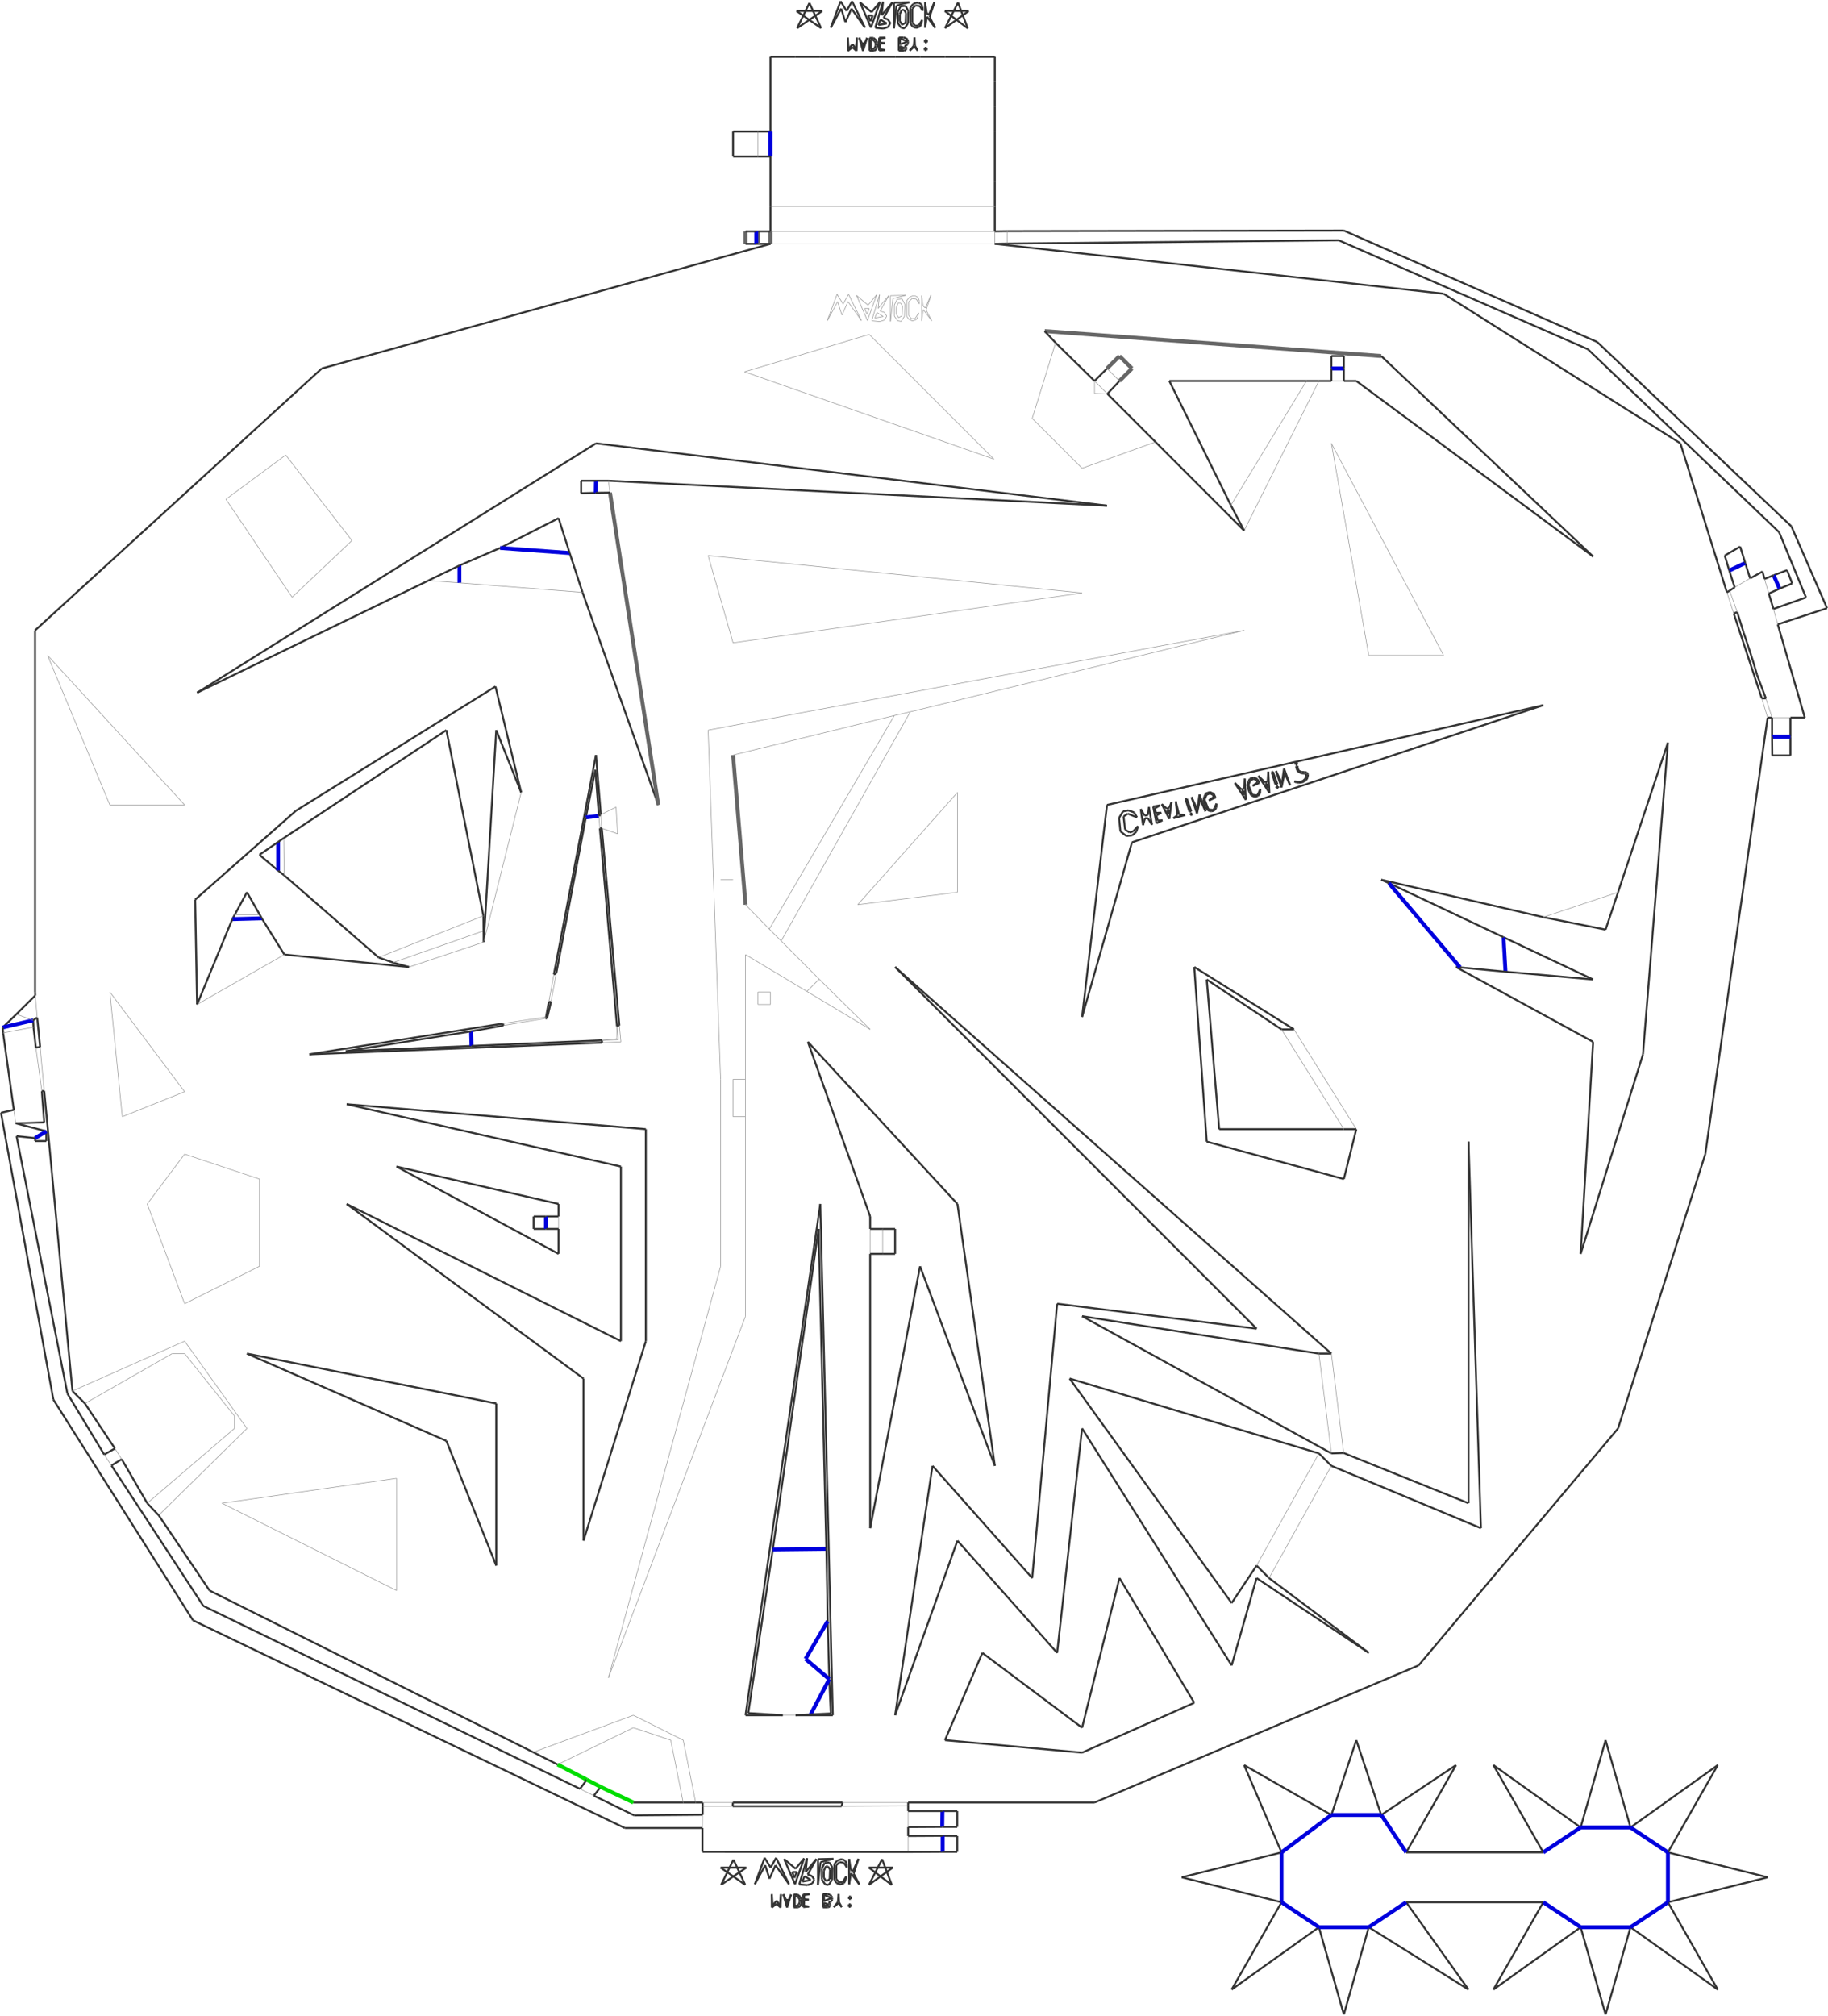 <?xml version="1.0" encoding="utf-8" ?>
<svg baseProfile="tiny" height="1024" version="1.2" viewBox="0 0 9386 10343" width="929" xmlns="http://www.w3.org/2000/svg" xmlns:ev="http://www.w3.org/2001/xml-events" xmlns:xlink="http://www.w3.org/1999/xlink"><defs /><line stroke="#333" stroke-width="10" x1="3252.0" x2="3508.0" y1="9250.0" y2="9250.0" /><line stroke="#333" stroke-width="10" x1="5620.0" x2="7284.0" y1="9250.0" y2="8546.0" /><line stroke="#333" stroke-width="10" x1="7284.0" x2="8308.0" y1="8546.0" y2="7330.0" /><line stroke="#333" stroke-width="10" x1="8308.0" x2="8756.0" y1="7330.0" y2="5922.0" /><line stroke="#333" stroke-width="10" x1="8756.0" x2="9076.0" y1="5922.0" y2="3682.0" /><line stroke="#999" stroke-width="3" x1="9076.0" x2="9046.0" y1="3682.0" y2="3583.0" /><line stroke="#333" stroke-width="10" x1="8628.0" x2="7412.0" y1="2274.0" y2="1506.0" /><line stroke="#333" stroke-width="10" x1="7412.0" x2="5108.0" y1="1506.0" y2="1250.0" /><line stroke="#999" stroke-width="3" x1="5108.0" x2="5044.0" y1="1250.0" y2="1250.0" /><line stroke="#333" stroke-width="10" x1="3956.0" x2="1652.0" y1="1250.0" y2="1890.0" /><line stroke="#333" stroke-width="10" x1="1652.0" x2="180.0" y1="1890.0" y2="3234.0" /><line stroke="#333" stroke-width="10" x1="180.0" x2="180.0" y1="3234.0" y2="5090.0" /><line stroke="#333" stroke-width="10" x1="227.0" x2="372.0" y1="5598.0" y2="7138.0" /><line stroke="#333" stroke-width="10" x1="372.0" x2="436.0" y1="7138.0" y2="7202.0" /><line stroke="#333" stroke-width="10" x1="1076.0" x2="2738.0" y1="8162.0" y2="8992.0" /><line stroke="#333" stroke-width="10" x1="3828.0" x2="4212.0" y1="8802.0" y2="6178.0" /><line stroke="#333" stroke-width="10" x1="4212.0" x2="4276.0" y1="6178.0" y2="8802.0" /><line stroke="#333" stroke-width="10" x1="4276.0" x2="4085.0" y1="8802.0" y2="8802.0" /><line stroke="#333" stroke-width="10" x1="4596.0" x2="4788.0" y1="8802.0" y2="7522.0" /><line stroke="#333" stroke-width="10" x1="4788.0" x2="5300.0" y1="7522.0" y2="8098.0" /><line stroke="#333" stroke-width="10" x1="5300.0" x2="5428.0" y1="8098.0" y2="6690.0" /><line stroke="#333" stroke-width="10" x1="5428.0" x2="6452.0" y1="6690.0" y2="6818.0" /><line stroke="#333" stroke-width="10" x1="6452.0" x2="4596.0" y1="6818.0" y2="4962.0" /><line stroke="#333" stroke-width="10" x1="4596.0" x2="6836.0" y1="4962.0" y2="6946.0" /><line stroke="#333" stroke-width="10" x1="6836.0" x2="6772.0" y1="6946.0" y2="6946.0" /><line stroke="#333" stroke-width="10" x1="5556.0" x2="6836.0" y1="6754.0" y2="7458.0" /><line stroke="#333" stroke-width="10" x1="7540.0" x2="7540.0" y1="7714.0" y2="5858.0" /><line stroke="#333" stroke-width="10" x1="7540.0" x2="7604.0" y1="5858.0" y2="7842.0" /><line stroke="#333" stroke-width="10" x1="7604.0" x2="6836.0" y1="7842.0" y2="7522.0" /><line stroke="#333" stroke-width="10" x1="5492.0" x2="6324.0" y1="7074.0" y2="8226.0" /><line stroke="#333" stroke-width="10" x1="6324.0" x2="6452.0" y1="8226.0" y2="8034.0" /><line stroke="#333" stroke-width="10" x1="6452.0" x2="6516.0" y1="8034.0" y2="8098.0" /><line stroke="#333" stroke-width="10" x1="7028.0" x2="6452.0" y1="8482.0" y2="8098.0" /><line stroke="#333" stroke-width="10" x1="6452.0" x2="6324.0" y1="8098.0" y2="8546.0" /><line stroke="#333" stroke-width="10" x1="6324.0" x2="5556.0" y1="8546.0" y2="7330.0" /><line stroke="#333" stroke-width="10" x1="5556.0" x2="5428.0" y1="7330.0" y2="8482.0" /><line stroke="#333" stroke-width="10" x1="5428.0" x2="4916.0" y1="8482.0" y2="7906.0" /><line stroke="#333" stroke-width="10" x1="4916.0" x2="4596.0" y1="7906.0" y2="8802.0" /><line stroke="#333" stroke-width="10" x1="4468.0" x2="4468.0" y1="7842.0" y2="6434.0" /><line stroke="#333" stroke-width="10" x1="4468.0" x2="4148.0" y1="6242.0" y2="5346.0" /><line stroke="#333" stroke-width="10" x1="4148.0" x2="4916.0" y1="5346.0" y2="6178.0" /><line stroke="#333" stroke-width="10" x1="4916.0" x2="5108.0" y1="6178.0" y2="7522.0" /><line stroke="#333" stroke-width="10" x1="5108.0" x2="4724.0" y1="7522.0" y2="6498.0" /><line stroke="#333" stroke-width="10" x1="4724.0" x2="4468.0" y1="6498.0" y2="7842.0" /><line stroke="#333" stroke-width="10" x1="3316.0" x2="2996.0" y1="6882.0" y2="7906.0" /><line stroke="#333" stroke-width="10" x1="3316.0" x2="3316.0" y1="5794.0" y2="6882.0" /><line stroke="#333" stroke-width="10" x1="1780.0" x2="3316.0" y1="5666.0" y2="5794.0" /><line stroke="#333" stroke-width="10" x1="3188.0" x2="1780.0" y1="5986.0" y2="5666.0" /><line stroke="#333" stroke-width="10" x1="3188.0" x2="3188.0" y1="6882.0" y2="5986.0" /><line stroke="#333" stroke-width="10" x1="1780.0" x2="3188.0" y1="6178.0" y2="6882.0" /><line stroke="#333" stroke-width="10" x1="2996.0" x2="1780.0" y1="7074.0" y2="6178.0" /><line stroke="#333" stroke-width="10" x1="2996.0" x2="2996.0" y1="7906.0" y2="7074.0" /><line stroke="#333" stroke-width="10" x1="2548.0" x2="2548.0" y1="7202.0" y2="8034.0" /><line stroke="#333" stroke-width="10" x1="1268.0" x2="2548.0" y1="6946.0" y2="7202.0" /><line stroke="#333" stroke-width="10" x1="2292.0" x2="1268.0" y1="7394.0" y2="6946.0" /><line stroke="#333" stroke-width="10" x1="2548.0" x2="2292.0" y1="8034.0" y2="7394.0" /><line stroke="#999" stroke-width="3" x1="3124.0" x2="3700.0" y1="8610.0" y2="6498.0" /><line stroke="#999" stroke-width="3" x1="3700.0" x2="3700.0" y1="6498.0" y2="5538.0" /><line stroke="#999" stroke-width="3" x1="3636.0" x2="6388.0" y1="3746.0" y2="3234.0" /><line stroke="#999" stroke-width="3" x1="6388.0" x2="4674.0" y1="3234.0" y2="3652.0" /><line stroke="#666" stroke-width="20" x1="3764.0" x2="3828.0" y1="3874.0" y2="4642.0" /><line stroke="#999" stroke-width="3" x1="3950.0" x2="3828.0" y1="4767.0" y2="4642.0" /><line stroke="#999" stroke-width="3" x1="3828.0" x2="4143.0" y1="4898.0" y2="5087.0" /><line stroke="#999" stroke-width="3" x1="3828.0" x2="3828.0" y1="4898.0" y2="5538.0" /><line stroke="#999" stroke-width="3" x1="3828.0" x2="3124.0" y1="6754.0" y2="8610.0" /><line stroke="#999" stroke-width="3" x1="948.0" x2="1332.0" y1="6690.0" y2="6498.0" /><line stroke="#999" stroke-width="3" x1="1332.0" x2="1332.0" y1="6050.0" y2="6498.0" /><line stroke="#999" stroke-width="3" x1="948.0" x2="1332.0" y1="5922.0" y2="6050.0" /><line stroke="#999" stroke-width="3" x1="756.0" x2="948.0" y1="6178.0" y2="5922.0" /><line stroke="#999" stroke-width="3" x1="948.0" x2="756.0" y1="6690.0" y2="6178.0" /><line stroke="#333" stroke-width="10" x1="1012.0" x2="1002.0" y1="5154.0" y2="4616.0" /><line stroke="#333" stroke-width="10" x1="1002.0" x2="1519.0" y1="4616.0" y2="4160.0" /><line stroke="#333" stroke-width="10" x1="1519.0" x2="2544.0" y1="4160.0" y2="3522.0" /><line stroke="#333" stroke-width="10" x1="2544.0" x2="2676.0" y1="3522.0" y2="4066.0" /><line stroke="#333" stroke-width="10" x1="2676.0" x2="2548.0" y1="4066.0" y2="3746.0" /><line stroke="#333" stroke-width="10" x1="2548.0" x2="2484.0" y1="3746.0" y2="4834.0" /><line stroke="#333" stroke-width="10" x1="2292.0" x2="1457.0" y1="3746.0" y2="4300.0" /><line stroke="#333" stroke-width="10" x1="1332.0" x2="1428.0" y1="4386.0" y2="4467.0" /><line stroke="#333" stroke-width="10" x1="2100.0" x2="1460.0" y1="4962.0" y2="4898.0" /><line stroke="#333" stroke-width="10" x1="1460.0" x2="1344.0" y1="4898.0" y2="4712.0" /><line stroke="#333" stroke-width="10" x1="1268.0" x2="1205.0" y1="4578.0" y2="4694.0" /><line stroke="#333" stroke-width="10" x1="1588.0" x2="2582.0" y1="5410.0" y2="5252.0" /><line stroke="#333" stroke-width="10" x1="3060.0" x2="3085.0" y1="3874.0" y2="4180.0" /><line stroke="#999" stroke-width="3" x1="3188.0" x2="3091.0" y1="5346.0" y2="5350.0" /><line stroke="#333" stroke-width="10" x1="1012.0" x2="3060.0" y1="3554.0" y2="2274.0" /><line stroke="#333" stroke-width="10" x1="3060.0" x2="5684.0" y1="2274.0" y2="2594.0" /><line stroke="#333" stroke-width="10" x1="5684.0" x2="3124.0" y1="2594.0" y2="2466.0" /><line stroke="#999" stroke-width="3" x1="3124.0" x2="3132.0" y1="2466.0" y2="2527.0" /><line stroke="#333" stroke-width="10" x1="3380.0" x2="2991.0" y1="4130.0" y2="3039.0" /><line stroke="#333" stroke-width="10" x1="2868.0" x2="2568.0" y1="2658.0" y2="2811.0" /><line stroke="#333" stroke-width="10" x1="6388.0" x2="5933.0" y1="2722.0" y2="2267.0" /><line stroke="#666" stroke-width="20" x1="5364.0" x2="7092.0" y1="1698.0" y2="1826.0" /><line stroke="#333" stroke-width="10" x1="7092.0" x2="8180.0" y1="1826.0" y2="2855.0" /><line stroke="#333" stroke-width="10" x1="8180.0" x2="6964.0" y1="2855.0" y2="1954.0" /><line stroke="#333" stroke-width="10" x1="6964.0" x2="6900.0" y1="1954.0" y2="1954.0" /><line stroke="#333" stroke-width="10" x1="6004.0" x2="6320.0" y1="1954.0" y2="2592.0" /><line stroke="#333" stroke-width="10" x1="6196.0" x2="6132.0" y1="5858.0" y2="4962.0" /><line stroke="#333" stroke-width="10" x1="6132.0" x2="6644.0" y1="4962.0" y2="5282.0" /><line stroke="#333" stroke-width="10" x1="6644.0" x2="6580.0" y1="5282.0" y2="5282.0" /><line stroke="#333" stroke-width="10" x1="6196.0" x2="6260.0" y1="5026.0" y2="5794.0" /><line stroke="#333" stroke-width="10" x1="6260.0" x2="6900.0" y1="5794.0" y2="5794.0" /><line stroke="#333" stroke-width="10" x1="6964.0" x2="6900.0" y1="5794.0" y2="6050.0" /><line stroke="#333" stroke-width="10" x1="6900.0" x2="6196.0" y1="6050.0" y2="5858.0" /><line stroke="#333" stroke-width="10" x1="5556.0" x2="5684.0" y1="5218.0" y2="4130.0" /><line stroke="#333" stroke-width="10" x1="5684.0" x2="7924.0" y1="4130.0" y2="3618.0" /><line stroke="#333" stroke-width="10" x1="7924.0" x2="5812.0" y1="3618.0" y2="4322.0" /><line stroke="#333" stroke-width="10" x1="5812.0" x2="5556.0" y1="4322.0" y2="5218.0" /><line stroke="#333" stroke-width="10" x1="8180.0" x2="7720.0" y1="5026.0" y2="4809.0" /><line stroke="#333" stroke-width="10" x1="7476.0" x2="7497.0" y1="4962.0" y2="4964.0" /><line stroke="#333" stroke-width="10" x1="8180.0" x2="7476.0" y1="5346.0" y2="4962.0" /><line stroke="#333" stroke-width="10" x1="8116.0" x2="8180.0" y1="6434.0" y2="5346.0" /><line stroke="#333" stroke-width="10" x1="8436.0" x2="8116.0" y1="5410.0" y2="6434.0" /><line stroke="#333" stroke-width="10" x1="8564.0" x2="8436.0" y1="3810.0" y2="5410.0" /><line stroke="#333" stroke-width="10" x1="8244.0" x2="8308.0" y1="4770.0" y2="4578.0" /><line stroke="#333" stroke-width="10" x1="7092.0" x2="7924.0" y1="4514.0" y2="4706.0" /><line stroke="#999" stroke-width="3" x1="4404.0" x2="4916.0" y1="4642.0" y2="4066.0" /><line stroke="#999" stroke-width="3" x1="4916.0" x2="4916.0" y1="4578.0" y2="4066.0" /><line stroke="#999" stroke-width="3" x1="4916.0" x2="4404.0" y1="4578.0" y2="4642.0" /><line stroke="#999" stroke-width="3" x1="564.0" x2="244.0" y1="4130.0" y2="3362.0" /><line stroke="#999" stroke-width="3" x1="244.0" x2="948.0" y1="3362.0" y2="4130.0" /><line stroke="#999" stroke-width="3" x1="564.0" x2="948.0" y1="4130.0" y2="4130.0" /><line stroke="#999" stroke-width="3" x1="5103.0" x2="3823.0" y1="2355.0" y2="1907.0" /><line stroke="#999" stroke-width="3" x1="3823.0" x2="4463.0" y1="1907.0" y2="1715.0" /><line stroke="#999" stroke-width="3" x1="5103.0" x2="4463.0" y1="2355.0" y2="1715.0" /><line stroke="#999" stroke-width="3" x1="7028.0" x2="6836.0" y1="3362.0" y2="2274.0" /><line stroke="#999" stroke-width="3" x1="6836.0" x2="7412.0" y1="2274.0" y2="3362.0" /><line stroke="#999" stroke-width="3" x1="7028.0" x2="7412.0" y1="3362.0" y2="3362.0" /><line stroke="#333" stroke-width="10" x1="2868.0" x2="2868.0" y1="6178.0" y2="6242.0" /><line stroke="#333" stroke-width="10" x1="2036.0" x2="2868.0" y1="5986.0" y2="6178.0" /><line stroke="#333" stroke-width="10" x1="2868.0" x2="2036.0" y1="6434.0" y2="5986.0" /><line stroke="#999" stroke-width="3" x1="1140.0" x2="2036.0" y1="7714.0" y2="7586.0" /><line stroke="#999" stroke-width="3" x1="2036.0" x2="2036.0" y1="8162.0" y2="7586.0" /><line stroke="#999" stroke-width="3" x1="2036.0" x2="1140.0" y1="8162.0" y2="7714.0" /><line stroke="#333" stroke-width="10" x1="4852.0" x2="5044.0" y1="8930.0" y2="8482.0" /><line stroke="#333" stroke-width="10" x1="5044.0" x2="5556.0" y1="8482.0" y2="8866.0" /><line stroke="#333" stroke-width="10" x1="5556.0" x2="5748.0" y1="8866.0" y2="8098.0" /><line stroke="#333" stroke-width="10" x1="5748.0" x2="6132.0" y1="8098.0" y2="8738.0" /><line stroke="#333" stroke-width="10" x1="6132.0" x2="5556.0" y1="8738.0" y2="8994.0" /><line stroke="#333" stroke-width="10" x1="5556.0" x2="4852.0" y1="8994.0" y2="8930.0" /><line stroke="#999" stroke-width="3" x1="3764.0" x2="3636.0" y1="3298.0" y2="2850.0" /><line stroke="#999" stroke-width="3" x1="3636.0" x2="5556.0" y1="2850.0" y2="3042.0" /><line stroke="#999" stroke-width="3" x1="3764.0" x2="5556.0" y1="3298.0" y2="3042.0" /><line stroke="#999" stroke-width="3" x1="1500.0" x2="1160.0" y1="3064.0" y2="2561.0" /><line stroke="#999" stroke-width="3" x1="1160.0" x2="1467.0" y1="2561.0" y2="2334.0" /><line stroke="#999" stroke-width="3" x1="1467.0" x2="1807.0" y1="2334.0" y2="2773.0" /><line stroke="#999" stroke-width="3" x1="1500.0" x2="1807.0" y1="3064.0" y2="2773.0" /><line stroke="#999" stroke-width="3" x1="628.0" x2="564.0" y1="5730.0" y2="5090.0" /><line stroke="#999" stroke-width="3" x1="948.0" x2="564.0" y1="5602.0" y2="5090.0" /><line stroke="#999" stroke-width="3" x1="948.0" x2="628.0" y1="5602.0" y2="5730.0" /><line stroke="#999" stroke-width="3" x1="1268.0" x2="815.0" y1="7330.0" y2="7776.0" /><line stroke="#999" stroke-width="3" x1="948.0" x2="1268.0" y1="6882.0" y2="7330.0" /><line stroke="#999" stroke-width="3" x1="372.0" x2="948.0" y1="7138.0" y2="6882.0" /><line stroke="#999" stroke-width="3" x1="884.0" x2="436.0" y1="6946.0" y2="7202.0" /><line stroke="#999" stroke-width="3" x1="948.0" x2="884.0" y1="6946.0" y2="6946.0" /><line stroke="#999" stroke-width="3" x1="1204.0" x2="948.0" y1="7266.0" y2="6946.0" /><line stroke="#999" stroke-width="3" x1="1204.0" x2="1204.0" y1="7330.0" y2="7266.0" /><line stroke="#999" stroke-width="3" x1="756.0" x2="1204.0" y1="7714.0" y2="7330.0" /><line stroke="#333" stroke-width="10" x1="3956.0" x2="3956.0" y1="290.0" y2="674.0" /><line stroke="#999" stroke-width="3" x1="5108.0" x2="5108.0" y1="1250.0" y2="1186.0" /><line stroke="#999" stroke-width="3" x1="3956.0" x2="5108.0" y1="1186.0" y2="1186.0" /><line stroke="#666" stroke-width="20" x1="3956.0" x2="3956.0" y1="1186.0" y2="1250.0" /><line stroke="#333" stroke-width="10" x1="5108.0" x2="5108.0" y1="1186.0" y2="1058.0" /><line stroke="#333" stroke-width="10" x1="4084.0" x2="3956.0" y1="290.0" y2="290.0" /><line stroke="#333" stroke-width="10" x1="4212.0" x2="4084.0" y1="290.0" y2="290.0" /><line stroke="#333" stroke-width="10" x1="4340.0" x2="4212.0" y1="290.0" y2="290.0" /><line stroke="#333" stroke-width="10" x1="4468.0" x2="4340.0" y1="290.0" y2="290.0" /><line stroke="#333" stroke-width="10" x1="4596.0" x2="4468.0" y1="290.0" y2="290.0" /><line stroke="#333" stroke-width="10" x1="4724.0" x2="4596.0" y1="290.0" y2="290.0" /><line stroke="#333" stroke-width="10" x1="4852.0" x2="4724.0" y1="290.0" y2="290.0" /><line stroke="#333" stroke-width="10" x1="4980.0" x2="4852.0" y1="290.0" y2="290.0" /><line stroke="#333" stroke-width="10" x1="5108.0" x2="4980.0" y1="290.0" y2="290.0" /><line stroke="#999" stroke-width="3" x1="3950.0" x2="4592.0" y1="4767.0" y2="3671.0" /><line stroke="#999" stroke-width="3" x1="4674.0" x2="4011.0" y1="3652.0" y2="4828.0" /><line stroke="#999" stroke-width="3" x1="4011.0" x2="4206.0" y1="4828.0" y2="5024.0" /><line stroke="#999" stroke-width="3" x1="3950.0" x2="4011.0" y1="4767.0" y2="4828.0" /><line stroke="#999" stroke-width="3" x1="2484.0" x2="2100.0" y1="4834.0" y2="4962.0" /><line stroke="#333" stroke-width="10" x1="2018.0" x2="2100.0" y1="4939.0" y2="4962.0" /><line stroke="#999" stroke-width="3" x1="2018.0" x2="2483.0" y1="4939.0" y2="4776.0" /><line stroke="#333" stroke-width="10" x1="2484.0" x2="2483.0" y1="4834.0" y2="4776.0" /><line stroke="#333" stroke-width="10" x1="2483.0" x2="2482.0" y1="4776.0" y2="4699.0" /><line stroke="#999" stroke-width="3" x1="6900.0" x2="6580.0" y1="5794.0" y2="5282.0" /><line stroke="#999" stroke-width="3" x1="6644.0" x2="6964.0" y1="5282.0" y2="5794.0" /><line stroke="#333" stroke-width="10" x1="6900.0" x2="6964.0" y1="5794.0" y2="5794.0" /><line stroke="#333" stroke-width="10" x1="6580.0" x2="6196.0" y1="5282.0" y2="5026.0" /><line stroke="#999" stroke-width="3" x1="6836.0" x2="6772.0" y1="7458.0" y2="6946.0" /><line stroke="#999" stroke-width="3" x1="6836.0" x2="6899.0" y1="6946.0" y2="7456.0" /><line stroke="#333" stroke-width="10" x1="6836.0" x2="6899.0" y1="7458.0" y2="7456.0" /><line stroke="#333" stroke-width="10" x1="6899.0" x2="7540.0" y1="7456.0" y2="7714.0" /><line stroke="#333" stroke-width="10" x1="6772.0" x2="5556.0" y1="6946.0" y2="6754.0" /><line stroke="#999" stroke-width="3" x1="6452.0" x2="6772.0" y1="8034.0" y2="7458.0" /><line stroke="#999" stroke-width="3" x1="6836.0" x2="6516.0" y1="7522.0" y2="8098.0" /><line stroke="#333" stroke-width="10" x1="6836.0" x2="6772.0" y1="7522.0" y2="7458.0" /><line stroke="#333" stroke-width="10" x1="6516.0" x2="7028.0" y1="8098.0" y2="8482.0" /><line stroke="#333" stroke-width="10" x1="6772.0" x2="5492.0" y1="7458.0" y2="7074.0" /><line stroke="#999" stroke-width="3" x1="3508.0" x2="3444.0" y1="9250.0" y2="8930.0" /><line stroke="#999" stroke-width="3" x1="3444.0" x2="3252.0" y1="8930.0" y2="8866.0" /><line stroke="#999" stroke-width="3" x1="3252.0" x2="2863.0" y1="8866.0" y2="9055.0" /><line stroke="#999" stroke-width="3" x1="2738.0" x2="3252.0" y1="8992.0" y2="8802.0" /><line stroke="#999" stroke-width="3" x1="3252.0" x2="3508.0" y1="8802.0" y2="8930.0" /><line stroke="#999" stroke-width="3" x1="3508.0" x2="3572.0" y1="8930.0" y2="9250.0" /><line stroke="#333" stroke-width="10" x1="3508.0" x2="3572.0" y1="9250.0" y2="9250.0" /><line stroke="#0d0" stroke-width="20" x1="2863.0" x2="3013.0" y1="9055.0" y2="9133.0" /><line stroke="#333" stroke-width="10" x1="2738.0" x2="2863.0" y1="8992.0" y2="9055.0" /><line stroke="#333" stroke-width="10" x1="3572.0" x2="3608.0" y1="9250.0" y2="9250.0" /><line stroke="#999" stroke-width="3" x1="6772.0" x2="6388.0" y1="1954.0" y2="2722.0" /><line stroke="#999" stroke-width="3" x1="6320.0" x2="6708.0" y1="2592.0" y2="1954.0" /><line stroke="#333" stroke-width="10" x1="6772.0" x2="6708.0" y1="1954.0" y2="1954.0" /><line stroke="#333" stroke-width="10" x1="6708.0" x2="6004.0" y1="1954.0" y2="1954.0" /><line stroke="#333" stroke-width="10" x1="6320.0" x2="6388.0" y1="2592.0" y2="2722.0" /><line stroke="#999" stroke-width="3" x1="1460.0" x2="1012.0" y1="4898.0" y2="5154.0" /><line stroke="#333" stroke-width="10" x1="436.0" x2="590.0" y1="7202.0" y2="7433.0" /><line stroke="#333" stroke-width="10" x1="756.0" x2="815.0" y1="7714.0" y2="7776.0" /><line stroke="#333" stroke-width="10" x1="815.0" x2="1076.0" y1="7776.0" y2="8162.0" /><line stroke="#999" stroke-width="3" x1="2676.0" x2="2484.0" y1="4066.0" y2="4834.0" /><line stroke="#333" stroke-width="10" x1="3764.0" x2="3892.0" y1="802.0" y2="802.0" /><line stroke="#333" stroke-width="10" x1="3764.0" x2="3764.0" y1="674.0" y2="802.0" /><line stroke="#333" stroke-width="10" x1="3956.0" x2="3892.0" y1="674.0" y2="674.0" /><line stroke="#333" stroke-width="10" x1="3956.0" x2="3956.0" y1="802.0" y2="1058.0" /><line stroke="#00d" stroke-width="20" x1="3956.0" x2="3956.0" y1="674.0" y2="802.0" /><line stroke="#333" stroke-width="10" x1="5108.0" x2="5108.0" y1="418.0" y2="290.0" /><line stroke="#333" stroke-width="10" x1="5108.0" x2="5108.0" y1="546.0" y2="418.0" /><line stroke="#333" stroke-width="10" x1="5108.0" x2="5108.0" y1="674.0" y2="546.0" /><line stroke="#333" stroke-width="10" x1="5108.0" x2="5108.0" y1="802.0" y2="674.0" /><line stroke="#333" stroke-width="10" x1="5108.0" x2="5108.0" y1="930.0" y2="802.0" /><line stroke="#333" stroke-width="10" x1="5108.0" x2="5108.0" y1="1058.0" y2="930.0" /><line stroke="#00d" stroke-width="20" x1="1428.0" x2="1428.0" y1="4320.0" y2="4467.0" /><line stroke="#333" stroke-width="10" x1="1428.0" x2="1459.0" y1="4467.0" y2="4491.0" /><line stroke="#333" stroke-width="10" x1="1428.0" x2="1332.0" y1="4320.0" y2="4386.0" /><line stroke="#00d" stroke-width="20" x1="7720.0" x2="7730.0" y1="4809.0" y2="4986.0" /><line stroke="#333" stroke-width="10" x1="7730.0" x2="8180.0" y1="4986.0" y2="5026.0" /><line stroke="#333" stroke-width="10" x1="7720.0" x2="7131.0" y1="4809.0" y2="4531.0" /><line stroke="#999" stroke-width="3" x1="3892.0" x2="3892.0" y1="802.0" y2="674.0" /><line stroke="#333" stroke-width="10" x1="3892.0" x2="3956.0" y1="802.0" y2="802.0" /><line stroke="#333" stroke-width="10" x1="3892.0" x2="3764.0" y1="674.0" y2="674.0" /><line stroke="#999" stroke-width="3" x1="5108.0" x2="3956.0" y1="1058.0" y2="1058.0" /><line stroke="#333" stroke-width="10" x1="3956.0" x2="3956.0" y1="1058.0" y2="1186.0" /><line stroke="#00d" stroke-width="20" x1="7497.0" x2="7131.0" y1="4964.0" y2="4531.0" /><line stroke="#333" stroke-width="10" x1="7497.0" x2="7730.0" y1="4964.0" y2="4986.0" /><line stroke="#333" stroke-width="10" x1="7131.0" x2="7092.0" y1="4531.0" y2="4514.0" /><line stroke="#999" stroke-width="3" x1="4674.0" x2="4592.0" y1="3652.0" y2="3671.0" /><line stroke="#999" stroke-width="3" x1="4592.0" x2="3764.0" y1="3671.0" y2="3874.0" /><line stroke="#333" stroke-width="10" x1="4019.0" x2="3828.0" y1="8802.0" y2="8802.0" /><line stroke="#999" stroke-width="3" x1="4085.0" x2="4019.0" y1="8802.0" y2="8802.0" /><line stroke="#333" stroke-width="10" x1="4203.0" x2="3968.0" y1="6306.0" y2="7951.0" /><line stroke="#333" stroke-width="10" x1="4085.0" x2="4162.0" y1="8802.0" y2="8798.0" /><line stroke="#333" stroke-width="10" x1="3842.0" x2="4019.0" y1="8791.0" y2="8802.0" /><line stroke="#333" stroke-width="10" x1="4266.0" x2="4258.0" y1="8793.0" y2="8617.0" /><line stroke="#333" stroke-width="10" x1="3968.0" x2="3842.0" y1="7951.0" y2="8791.0" /><line stroke="#00d" stroke-width="20" x1="4243.0" x2="3968.0" y1="7948.0" y2="7951.0" /><line stroke="#333" stroke-width="10" x1="4243.0" x2="4203.0" y1="7948.0" y2="6306.0" /><line stroke="#333" stroke-width="10" x1="2200.0" x2="1012.0" y1="2978.0" y2="3554.0" /><line stroke="#333" stroke-width="10" x1="2991.0" x2="2925.0" y1="3039.0" y2="2837.0" /><line stroke="#999" stroke-width="3" x1="2200.0" x2="2359.0" y1="2978.0" y2="2990.0" /><line stroke="#333" stroke-width="10" x1="9046.0" x2="8902.0" y1="3583.0" y2="3147.0" /><line stroke="#333" stroke-width="10" x1="9067.0" x2="9046.0" y1="3583.0" y2="3583.0" /><line stroke="#333" stroke-width="10" x1="8920.0" x2="8953.0" y1="3140.0" y2="3246.0" /><line stroke="#333" stroke-width="10" x1="8902.0" x2="8920.0" y1="3147.0" y2="3140.0" /><line stroke="#999" stroke-width="3" x1="8902.0" x2="8867.0" y1="3147.0" y2="3039.0" /><line stroke="#333" stroke-width="10" x1="9076.0" x2="9099.0" y1="3682.0" y2="3682.0" /><line stroke="#333" stroke-width="10" x1="9193.0" x2="9267.0" y1="3682.0" y2="3682.0" /><line stroke="#333" stroke-width="10" x1="9050.0" x2="8986.0" y1="2932.0" y2="2967.0" /><line stroke="#333" stroke-width="10" x1="8867.0" x2="8628.0" y1="3039.0" y2="2274.0" /><line stroke="#999" stroke-width="3" x1="9067.0" x2="9099.0" y1="3583.0" y2="3682.0" /><line stroke="#999" stroke-width="3" x1="9193.0" x2="9099.0" y1="3682.0" y2="3682.0" /><line stroke="#999" stroke-width="3" x1="8881.0" x2="8920.0" y1="3030.0" y2="3140.0" /><line stroke="#333" stroke-width="10" x1="8881.0" x2="8867.0" y1="3030.0" y2="3039.0" /><line stroke="#333" stroke-width="10" x1="9099.0" x2="9099.0" y1="3682.0" y2="3780.0" /><line stroke="#333" stroke-width="10" x1="8977.0" x2="9000.0" y1="3318.0" y2="3389.0" /><line stroke="#333" stroke-width="10" x1="9000.0" x2="9022.0" y1="3389.0" y2="3463.0" /><line stroke="#333" stroke-width="10" x1="9022.0" x2="9067.0" y1="3463.0" y2="3583.0" /><line stroke="#333" stroke-width="10" x1="8953.0" x2="8977.0" y1="3246.0" y2="3318.0" /><line stroke="#333" stroke-width="10" x1="9267.0" x2="9128.0" y1="3682.0" y2="3203.0" /><line stroke="#333" stroke-width="10" x1="9193.0" x2="9193.0" y1="3780.0" y2="3682.0" /><line stroke="#333" stroke-width="10" x1="9100.0" x2="9193.0" y1="3876.0" y2="3876.0" /><line stroke="#333" stroke-width="10" x1="9193.0" x2="9193.0" y1="3876.0" y2="3780.0" /><line stroke="#00d" stroke-width="20" x1="9099.0" x2="9193.0" y1="3780.0" y2="3780.0" /><line stroke="#333" stroke-width="10" x1="9099.0" x2="9100.0" y1="3780.0" y2="3876.0" /><line stroke="#333" stroke-width="10" x1="6388.0" x2="6580.0" y1="9058.0" y2="9506.0" /><line stroke="#333" stroke-width="10" x1="7476.0" x2="7092.0" y1="9058.0" y2="9314.0" /><line stroke="#333" stroke-width="10" x1="7540.0" x2="7220.0" y1="10210.0" y2="9762.0" /><line stroke="#333" stroke-width="10" x1="6324.0" x2="6772.0" y1="10210.0" y2="9890.0" /><line stroke="#333" stroke-width="10" x1="7028.0" x2="7540.0" y1="9890.0" y2="10210.0" /><line stroke="#333" stroke-width="10" x1="6772.0" x2="6900.0" y1="9890.0" y2="10338.0" /><line stroke="#333" stroke-width="10" x1="6900.0" x2="7028.0" y1="10338.0" y2="9890.0" /><line stroke="#333" stroke-width="10" x1="6580.0" x2="6324.0" y1="9762.0" y2="10210.0" /><line stroke="#333" stroke-width="10" x1="6068.0" x2="6580.0" y1="9634.0" y2="9762.0" /><line stroke="#333" stroke-width="10" x1="6580.0" x2="6068.0" y1="9506.0" y2="9634.0" /><line stroke="#333" stroke-width="10" x1="6836.0" x2="6388.0" y1="9314.0" y2="9058.0" /><line stroke="#333" stroke-width="10" x1="6964.0" x2="6836.0" y1="8930.0" y2="9314.0" /><line stroke="#333" stroke-width="10" x1="7092.0" x2="6964.0" y1="9314.0" y2="8930.0" /><line stroke="#333" stroke-width="10" x1="7220.0" x2="7476.0" y1="9506.0" y2="9058.0" /><line stroke="#333" stroke-width="10" x1="7220.0" x2="7924.0" y1="9762.0" y2="9762.0" /><line stroke="#333" stroke-width="10" x1="7668.0" x2="7924.0" y1="9058.0" y2="9506.0" /><line stroke="#333" stroke-width="10" x1="8820.0" x2="8372.0" y1="9058.0" y2="9378.0" /><line stroke="#333" stroke-width="10" x1="8820.0" x2="8564.0" y1="10210.0" y2="9762.0" /><line stroke="#333" stroke-width="10" x1="7668.0" x2="8116.0" y1="10210.0" y2="9890.0" /><line stroke="#333" stroke-width="10" x1="8372.0" x2="8820.0" y1="9890.0" y2="10210.0" /><line stroke="#333" stroke-width="10" x1="8116.0" x2="8244.0" y1="9890.0" y2="10338.0" /><line stroke="#333" stroke-width="10" x1="8244.0" x2="8372.0" y1="10338.0" y2="9890.0" /><line stroke="#333" stroke-width="10" x1="7924.0" x2="7668.0" y1="9762.0" y2="10210.0" /><line stroke="#333" stroke-width="10" x1="7924.0" x2="7220.0" y1="9506.0" y2="9506.0" /><line stroke="#333" stroke-width="10" x1="8116.0" x2="7668.0" y1="9378.0" y2="9058.0" /><line stroke="#333" stroke-width="10" x1="8244.0" x2="8116.0" y1="8930.0" y2="9378.0" /><line stroke="#333" stroke-width="10" x1="8372.0" x2="8244.0" y1="9378.0" y2="8930.0" /><line stroke="#333" stroke-width="10" x1="8564.0" x2="8820.0" y1="9506.0" y2="9058.0" /><line stroke="#333" stroke-width="10" x1="9076.0" x2="8564.0" y1="9634.0" y2="9506.0" /><line stroke="#333" stroke-width="10" x1="8564.0" x2="9076.0" y1="9762.0" y2="9634.0" /><line stroke="#999" stroke-width="3" x1="1459.0" x2="1457.0" y1="4491.0" y2="4300.0" /><line stroke="#333" stroke-width="10" x1="1457.0" x2="1428.0" y1="4300.0" y2="4320.0" /><line stroke="#333" stroke-width="10" x1="1459.0" x2="1944.0" y1="4491.0" y2="4913.0" /><line stroke="#999" stroke-width="3" x1="2482.0" x2="1944.0" y1="4699.0" y2="4913.0" /><line stroke="#333" stroke-width="10" x1="1944.0" x2="2018.0" y1="4913.0" y2="4939.0" /><line stroke="#333" stroke-width="10" x1="2482.0" x2="2292.0" y1="4699.0" y2="3746.0" /><line stroke="#00d" stroke-width="20" x1="6580.0" x2="6580.0" y1="9506.0" y2="9762.0" /><line stroke="#00d" stroke-width="20" x1="6836.0" x2="6580.0" y1="9314.0" y2="9506.0" /><line stroke="#00d" stroke-width="20" x1="7092.0" x2="6836.0" y1="9314.0" y2="9314.0" /><line stroke="#00d" stroke-width="20" x1="7220.0" x2="7092.0" y1="9506.0" y2="9314.0" /><line stroke="#00d" stroke-width="20" x1="7028.0" x2="7220.0" y1="9890.0" y2="9762.0" /><line stroke="#00d" stroke-width="20" x1="6772.0" x2="7028.0" y1="9890.0" y2="9890.0" /><line stroke="#00d" stroke-width="20" x1="6580.0" x2="6772.0" y1="9762.0" y2="9890.0" /><line stroke="#00d" stroke-width="20" x1="7924.0" x2="8116.0" y1="9762.0" y2="9890.0" /><line stroke="#00d" stroke-width="20" x1="8116.0" x2="8372.0" y1="9890.0" y2="9890.0" /><line stroke="#00d" stroke-width="20" x1="8372.0" x2="8564.0" y1="9890.0" y2="9762.0" /><line stroke="#00d" stroke-width="20" x1="8564.0" x2="8564.0" y1="9762.0" y2="9506.0" /><line stroke="#00d" stroke-width="20" x1="8564.0" x2="8372.0" y1="9506.0" y2="9378.0" /><line stroke="#00d" stroke-width="20" x1="8372.0" x2="8116.0" y1="9378.0" y2="9378.0" /><line stroke="#00d" stroke-width="20" x1="8116.0" x2="7924.0" y1="9378.0" y2="9506.0" /><line stroke="#333" stroke-width="10" x1="206.0" x2="184.0" y1="5373.0" y2="5375.0" /><line stroke="#999" stroke-width="3" x1="215.0" x2="184.0" y1="5599.0" y2="5375.0" /><line stroke="#333" stroke-width="10" x1="215.0" x2="227.0" y1="5599.0" y2="5598.0" /><line stroke="#999" stroke-width="3" x1="206.0" x2="227.0" y1="5373.0" y2="5598.0" /><line stroke="#333" stroke-width="10" x1="180.0" x2="181.0" y1="5090.0" y2="5108.0" /><line stroke="#333" stroke-width="10" x1="227.0" x2="215.0" y1="5759.0" y2="5599.0" /><line stroke="#333" stroke-width="10" x1="81.0" x2="227.0" y1="5764.0" y2="5759.0" /><line stroke="#333" stroke-width="10" x1="84.0" x2="14.0" y1="5204.0" y2="5272.0" /><line stroke="#333" stroke-width="10" x1="172.0" x2="170.0" y1="5270.0" y2="5235.0" /><line stroke="#333" stroke-width="10" x1="184.0" x2="172.0" y1="5375.0" y2="5270.0" /><line stroke="#00d" stroke-width="20" x1="14.0" x2="170.0" y1="5272.0" y2="5235.0" /><line stroke="#999" stroke-width="3" x1="170.0" x2="84.0" y1="5235.0" y2="5204.0" /><line stroke="#333" stroke-width="10" x1="14.0" x2="16.0" y1="5272.0" y2="5300.0" /><line stroke="#333" stroke-width="10" x1="2740.0" x2="2803.0" y1="6306.0" y2="6306.0" /><line stroke="#333" stroke-width="10" x1="2740.0" x2="2740.0" y1="6242.0" y2="6306.0" /><line stroke="#333" stroke-width="10" x1="2868.0" x2="2803.0" y1="6242.0" y2="6242.0" /><line stroke="#333" stroke-width="10" x1="2868.0" x2="2868.0" y1="6306.0" y2="6434.0" /><line stroke="#999" stroke-width="3" x1="2868.0" x2="2868.0" y1="6242.0" y2="6306.0" /><line stroke="#00d" stroke-width="20" x1="2803.0" x2="2803.0" y1="6306.0" y2="6242.0" /><line stroke="#333" stroke-width="10" x1="2803.0" x2="2868.0" y1="6306.0" y2="6306.0" /><line stroke="#333" stroke-width="10" x1="2803.0" x2="2740.0" y1="6242.0" y2="6242.0" /><line stroke="#00d" stroke-width="20" x1="2925.0" x2="2568.0" y1="2837.0" y2="2811.0" /><line stroke="#333" stroke-width="10" x1="2568.0" x2="2359.0" y1="2811.0" y2="2901.0" /><line stroke="#333" stroke-width="10" x1="2925.0" x2="2868.0" y1="2837.0" y2="2658.0" /><line stroke="#00d" stroke-width="20" x1="2359.0" x2="2359.0" y1="2990.0" y2="2901.0" /><line stroke="#333" stroke-width="10" x1="2359.0" x2="2200.0" y1="2901.0" y2="2978.0" /><line stroke="#999" stroke-width="3" x1="2359.0" x2="2991.0" y1="2990.0" y2="3039.0" /><line stroke="#333" stroke-width="10" x1="8856.0" x2="8879.0" y1="2850.0" y2="2927.0" /><line stroke="#333" stroke-width="10" x1="8935.0" x2="8856.0" y1="2804.0" y2="2850.0" /><line stroke="#333" stroke-width="10" x1="8986.0" x2="8961.0" y1="2967.0" y2="2888.0" /><line stroke="#333" stroke-width="10" x1="8907.0" x2="8881.0" y1="3013.0" y2="3030.0" /><line stroke="#999" stroke-width="3" x1="8907.0" x2="8986.0" y1="3013.0" y2="2967.0" /><line stroke="#00d" stroke-width="20" x1="8961.0" x2="8879.0" y1="2888.0" y2="2927.0" /><line stroke="#333" stroke-width="10" x1="8879.0" x2="8907.0" y1="2927.0" y2="3013.0" /><line stroke="#333" stroke-width="10" x1="8961.0" x2="8935.0" y1="2888.0" y2="2804.0" /><line stroke="#333" stroke-width="10" x1="6836.0" x2="6836.0" y1="1826.0" y2="1890.0" /><line stroke="#333" stroke-width="10" x1="6900.0" x2="6836.0" y1="1826.0" y2="1826.0" /><line stroke="#333" stroke-width="10" x1="6900.0" x2="6900.0" y1="1954.0" y2="1890.0" /><line stroke="#333" stroke-width="10" x1="6836.0" x2="6772.0" y1="1954.0" y2="1954.0" /><line stroke="#999" stroke-width="3" x1="6900.0" x2="6836.0" y1="1954.0" y2="1954.0" /><line stroke="#00d" stroke-width="20" x1="6900.0" x2="6836.0" y1="1890.0" y2="1890.0" /><line stroke="#333" stroke-width="10" x1="6836.0" x2="6836.0" y1="1890.0" y2="1954.0" /><line stroke="#333" stroke-width="10" x1="6900.0" x2="6900.0" y1="1890.0" y2="1826.0" /><line stroke="#999" stroke-width="3" x1="1205.0" x2="1334.0" y1="4694.0" y2="4694.0" /><line stroke="#333" stroke-width="10" x1="1205.0" x2="1193.0" y1="4694.0" y2="4716.0" /><line stroke="#333" stroke-width="10" x1="1334.0" x2="1268.0" y1="4694.0" y2="4578.0" /><line stroke="#333" stroke-width="10" x1="2801.0" x2="2804.0" y1="5225.0" y2="5218.0" /><line stroke="#999" stroke-width="3" x1="2801.0" x2="2585.0" y1="5225.0" y2="5262.0" /><line stroke="#333" stroke-width="10" x1="2582.0" x2="2585.0" y1="5252.0" y2="5262.0" /><line stroke="#999" stroke-width="3" x1="2582.0" x2="2804.0" y1="5252.0" y2="5218.0" /><line stroke="#333" stroke-width="10" x1="2809.0" x2="2801.0" y1="5225.0" y2="5225.0" /><line stroke="#333" stroke-width="10" x1="2829.0" x2="2809.0" y1="5141.0" y2="5225.0" /><line stroke="#333" stroke-width="10" x1="2818.0" x2="2829.0" y1="5141.0" y2="5141.0" /><line stroke="#333" stroke-width="10" x1="2804.0" x2="2818.0" y1="5218.0" y2="5141.0" /><line stroke="#999" stroke-width="3" x1="2818.0" x2="2844.0" y1="5141.0" y2="5000.0" /><line stroke="#999" stroke-width="3" x1="2856.0" x2="2829.0" y1="4995.0" y2="5141.0" /><line stroke="#333" stroke-width="10" x1="2856.0" x2="2844.0" y1="4995.0" y2="5000.0" /><line stroke="#333" stroke-width="10" x1="2844.0" x2="3060.0" y1="5000.0" y2="3874.0" /><line stroke="#333" stroke-width="10" x1="3057.0" x2="3008.0" y1="3950.0" y2="4194.0" /><line stroke="#999" stroke-width="3" x1="3175.0" x2="3168.0" y1="5336.0" y2="5266.0" /><line stroke="#333" stroke-width="10" x1="1775.0" x2="2421.0" y1="5394.0" y2="5367.0" /><line stroke="#333" stroke-width="10" x1="2585.0" x2="2419.0" y1="5262.0" y2="5292.0" /><line stroke="#00d" stroke-width="20" x1="3008.0" x2="3075.0" y1="4194.0" y2="4186.0" /><line stroke="#333" stroke-width="10" x1="3008.0" x2="2856.0" y1="4194.0" y2="4995.0" /><line stroke="#333" stroke-width="10" x1="3075.0" x2="3057.0" y1="4186.0" y2="3950.0" /><line stroke="#00d" stroke-width="20" x1="2421.0" x2="2419.0" y1="5367.0" y2="5292.0" /><line stroke="#333" stroke-width="10" x1="2419.0" x2="1775.0" y1="5292.0" y2="5394.0" /><line stroke="#333" stroke-width="10" x1="2421.0" x2="3091.0" y1="5367.0" y2="5338.0" /><line stroke="#333" stroke-width="10" x1="3091.0" x2="3091.0" y1="5338.0" y2="5350.0" /><line stroke="#999" stroke-width="3" x1="3091.0" x2="3168.0" y1="5338.0" y2="5330.0" /><line stroke="#333" stroke-width="10" x1="3180.0" x2="3168.0" y1="5262.0" y2="5266.0" /><line stroke="#333" stroke-width="10" x1="3168.0" x2="3080.0" y1="5266.0" y2="4250.0" /><line stroke="#999" stroke-width="3" x1="3180.0" x2="3188.0" y1="5262.0" y2="5346.0" /><line stroke="#333" stroke-width="10" x1="3091.0" x2="1588.0" y1="5350.0" y2="5410.0" /><line stroke="#999" stroke-width="3" x1="3091.0" x2="3175.0" y1="5338.0" y2="5336.0" /><line stroke="#999" stroke-width="3" x1="3168.0" x2="3168.0" y1="5330.0" y2="5266.0" /><line stroke="#333" stroke-width="10" x1="3080.0" x2="3090.0" y1="4250.0" y2="4250.0" /><line stroke="#333" stroke-width="10" x1="3085.0" x2="3075.0" y1="4180.0" y2="4186.0" /><line stroke="#999" stroke-width="3" x1="3085.0" x2="3090.0" y1="4180.0" y2="4250.0" /><line stroke="#999" stroke-width="3" x1="3080.0" x2="3075.0" y1="4250.0" y2="4186.0" /><line stroke="#333" stroke-width="10" x1="3090.0" x2="3180.0" y1="4250.0" y2="5262.0" /><line stroke="#333" stroke-width="10" x1="16.0" x2="71.0" y1="5300.0" y2="5695.0" /><line stroke="#999" stroke-width="3" x1="172.0" x2="16.0" y1="5270.0" y2="5300.0" /><line stroke="#333" stroke-width="10" x1="346.0" x2="85.0" y1="7151.0" y2="5830.0" /><line stroke="#333" stroke-width="10" x1="1044.0" x2="572.0" y1="8241.0" y2="7520.0" /><line stroke="#333" stroke-width="10" x1="3256.0" x2="3049.0" y1="9316.0" y2="9215.0" /><line stroke="#333" stroke-width="10" x1="3608.0" x2="3256.0" y1="9313.0" y2="9316.0" /><line stroke="#333" stroke-width="10" x1="3608.0" x2="3608.0" y1="9250.0" y2="9269.0" /><line stroke="#333" stroke-width="10" x1="3762.0" x2="3763.0" y1="9269.0" y2="9250.0" /><line stroke="#333" stroke-width="10" x1="4321.0" x2="3762.0" y1="9269.0" y2="9269.0" /><line stroke="#333" stroke-width="10" x1="4326.0" x2="4321.0" y1="9250.0" y2="9269.0" /><line stroke="#999" stroke-width="3" x1="4663.0" x2="4663.0" y1="9422.0" y2="9504.0" /><line stroke="#333" stroke-width="10" x1="3607.0" x2="4663.0" y1="9503.0" y2="9504.0" /><line stroke="#333" stroke-width="10" x1="3607.0" x2="3607.0" y1="9381.0" y2="9503.0" /><line stroke="#333" stroke-width="10" x1="3208.0" x2="3607.0" y1="9381.0" y2="9381.0" /><line stroke="#333" stroke-width="10" x1="991.0" x2="3208.0" y1="8315.0" y2="9381.0" /><line stroke="#333" stroke-width="10" x1="274.0" x2="991.0" y1="7182.0" y2="8315.0" /><line stroke="#333" stroke-width="10" x1="5.0" x2="274.0" y1="5710.0" y2="7182.0" /><line stroke="#333" stroke-width="10" x1="71.0" x2="5.0" y1="5695.0" y2="5710.0" /><line stroke="#999" stroke-width="3" x1="81.0" x2="71.0" y1="5764.0" y2="5695.0" /><line stroke="#333" stroke-width="10" x1="238.0" x2="81.0" y1="5805.0" y2="5764.0" /><line stroke="#333" stroke-width="10" x1="238.0" x2="238.0" y1="5855.0" y2="5805.0" /><line stroke="#333" stroke-width="10" x1="180.0" x2="238.0" y1="5855.0" y2="5855.0" /><line stroke="#333" stroke-width="10" x1="180.0" x2="180.0" y1="5840.0" y2="5855.0" /><line stroke="#333" stroke-width="10" x1="85.0" x2="180.0" y1="5830.0" y2="5840.0" /><line stroke="#00d" stroke-width="20" x1="180.0" x2="238.0" y1="5840.0" y2="5805.0" /><line stroke="#999" stroke-width="3" x1="3607.0" x2="3608.0" y1="9381.0" y2="9313.0" /><line stroke="#999" stroke-width="3" x1="3762.0" x2="3608.0" y1="9269.0" y2="9269.0" /><line stroke="#333" stroke-width="10" x1="3763.0" x2="4326.0" y1="9250.0" y2="9250.0" /><line stroke="#999" stroke-width="3" x1="4326.0" x2="4663.0" y1="9250.0" y2="9250.0" /><line stroke="#333" stroke-width="10" x1="4663.0" x2="5620.0" y1="9250.0" y2="9250.0" /><line stroke="#999" stroke-width="3" x1="4663.0" x2="4321.0" y1="9267.0" y2="9269.0" /><line stroke="#333" stroke-width="10" x1="4663.0" x2="4663.0" y1="9267.0" y2="9250.0" /><line stroke="#333" stroke-width="10" x1="4663.0" x2="4840.0" y1="9504.0" y2="9503.0" /><line stroke="#333" stroke-width="10" x1="4915.0" x2="4915.0" y1="9503.0" y2="9422.0" /><line stroke="#333" stroke-width="10" x1="4915.0" x2="4840.0" y1="9422.0" y2="9421.0" /><line stroke="#333" stroke-width="10" x1="4663.0" x2="4663.0" y1="9422.0" y2="9376.0" /><line stroke="#333" stroke-width="10" x1="4663.0" x2="4838.0" y1="9376.0" y2="9375.0" /><line stroke="#333" stroke-width="10" x1="4915.0" x2="4915.0" y1="9375.0" y2="9294.0" /><line stroke="#333" stroke-width="10" x1="4915.0" x2="4839.0" y1="9294.0" y2="9294.0" /><line stroke="#999" stroke-width="3" x1="4663.0" x2="4663.0" y1="9294.0" y2="9376.0" /><line stroke="#333" stroke-width="10" x1="4663.0" x2="4663.0" y1="9294.0" y2="9267.0" /><line stroke="#999" stroke-width="3" x1="3608.0" x2="3763.0" y1="9250.0" y2="9250.0" /><line stroke="#333" stroke-width="10" x1="3608.0" x2="3608.0" y1="9269.0" y2="9313.0" /><line stroke="#00d" stroke-width="20" x1="4838.0" x2="4839.0" y1="9375.0" y2="9294.0" /><line stroke="#333" stroke-width="10" x1="4839.0" x2="4663.0" y1="9294.0" y2="9294.0" /><line stroke="#00d" stroke-width="20" x1="4840.0" x2="4840.0" y1="9503.0" y2="9421.0" /><line stroke="#333" stroke-width="10" x1="4840.0" x2="4663.0" y1="9421.0" y2="9422.0" /><line stroke="#333" stroke-width="10" x1="4840.0" x2="4915.0" y1="9503.0" y2="9503.0" /><line stroke="#333" stroke-width="10" x1="4838.0" x2="4915.0" y1="9375.0" y2="9375.0" /><line stroke="#333" stroke-width="10" x1="2984.0" x2="3059.0" y1="2530.0" y2="2528.0" /><line stroke="#333" stroke-width="10" x1="2984.0" x2="2984.0" y1="2466.0" y2="2530.0" /><line stroke="#333" stroke-width="10" x1="3124.0" x2="3060.0" y1="2466.0" y2="2466.0" /><line stroke="#666" stroke-width="20" x1="3132.0" x2="3380.0" y1="2527.0" y2="4130.0" /><line stroke="#00d" stroke-width="20" x1="3060.0" x2="3059.0" y1="2466.0" y2="2528.0" /><line stroke="#333" stroke-width="10" x1="3059.0" x2="3132.0" y1="2528.0" y2="2527.0" /><line stroke="#333" stroke-width="10" x1="3060.0" x2="2984.0" y1="2466.0" y2="2466.0" /><line stroke="#333" stroke-width="10" x1="9082.0" x2="9137.0" y1="3045.0" y2="3020.0" /><line stroke="#333" stroke-width="10" x1="9202.0" x2="9176.0" y1="2993.0" y2="2925.0" /><line stroke="#333" stroke-width="10" x1="9176.0" x2="9107.0" y1="2925.0" y2="2951.0" /><line stroke="#999" stroke-width="3" x1="9060.0" x2="9082.0" y1="2970.0" y2="3045.0" /><line stroke="#333" stroke-width="10" x1="9060.0" x2="9050.0" y1="2970.0" y2="2932.0" /><line stroke="#00d" stroke-width="20" x1="9137.0" x2="9107.0" y1="3020.0" y2="2951.0" /><line stroke="#333" stroke-width="10" x1="9137.0" x2="9202.0" y1="3020.0" y2="2993.0" /><line stroke="#333" stroke-width="10" x1="9107.0" x2="9060.0" y1="2951.0" y2="2970.0" /><line stroke="#999" stroke-width="3" x1="3090.0" x2="3171.0" y1="4250.0" y2="4278.0" /><line stroke="#999" stroke-width="3" x1="3171.0" x2="3163.0" y1="4278.0" y2="4141.0" /><line stroke="#999" stroke-width="3" x1="3163.0" x2="3085.0" y1="4141.0" y2="4180.0" /><line stroke="#00d" stroke-width="20" x1="4162.0" x2="4258.0" y1="8798.0" y2="8617.0" /><line stroke="#333" stroke-width="10" x1="4258.0" x2="4250.0" y1="8617.0" y2="8319.0" /><line stroke="#333" stroke-width="10" x1="4162.0" x2="4266.0" y1="8798.0" y2="8793.0" /><line stroke="#00d" stroke-width="20" x1="1193.0" x2="1344.0" y1="4716.0" y2="4712.0" /><line stroke="#333" stroke-width="10" x1="1193.0" x2="1012.0" y1="4716.0" y2="5154.0" /><line stroke="#333" stroke-width="10" x1="1344.0" x2="1334.0" y1="4712.0" y2="4694.0" /><line stroke="#333" stroke-width="10" x1="3013.0" x2="2978.0" y1="9133.0" y2="9180.0" /><line stroke="#333" stroke-width="10" x1="3049.0" x2="3084.0" y1="9215.0" y2="9170.0" /><line stroke="#0d0" stroke-width="20" x1="3084.0" x2="3252.0" y1="9170.0" y2="9250.0" /><line stroke="#999" stroke-width="3" x1="3049.0" x2="2978.0" y1="9215.0" y2="9180.0" /><line stroke="#0d0" stroke-width="20" x1="3013.0" x2="3084.0" y1="9133.0" y2="9170.0" /><line stroke="#333" stroke-width="10" x1="2978.0" x2="1044.0" y1="9180.0" y2="8241.0" /><line stroke="#333" stroke-width="10" x1="572.0" x2="625.0" y1="7520.0" y2="7488.0" /><line stroke="#333" stroke-width="10" x1="590.0" x2="535.0" y1="7433.0" y2="7464.0" /><line stroke="#999" stroke-width="3" x1="590.0" x2="625.0" y1="7433.0" y2="7488.0" /><line stroke="#333" stroke-width="10" x1="535.0" x2="346.0" y1="7464.0" y2="7151.0" /><line stroke="#999" stroke-width="3" x1="572.0" x2="535.0" y1="7520.0" y2="7464.0" /><line stroke="#333" stroke-width="10" x1="625.0" x2="756.0" y1="7488.0" y2="7714.0" /><line stroke="#333" stroke-width="10" x1="170.0" x2="191.0" y1="5235.0" y2="5221.0" /><line stroke="#333" stroke-width="10" x1="181.0" x2="84.0" y1="5108.0" y2="5204.0" /><line stroke="#333" stroke-width="10" x1="191.0" x2="206.0" y1="5221.0" y2="5373.0" /><line stroke="#999" stroke-width="3" x1="181.0" x2="191.0" y1="5108.0" y2="5221.0" /><line stroke="#00d" stroke-width="20" x1="4258.0" x2="4136.0" y1="8617.0" y2="8513.0" /><line stroke="#00d" stroke-width="20" x1="4136.0" x2="4250.0" y1="8513.0" y2="8319.0" /><line stroke="#333" stroke-width="10" x1="4250.0" x2="4243.0" y1="8319.0" y2="7948.0" /><line stroke="#333" stroke-width="10" x1="3766.0" x2="3703.0" y1="9543.0" y2="9672.0" /><line stroke="#333" stroke-width="10" x1="3826.0" x2="3766.0" y1="9672.0" y2="9543.0" /><line stroke="#333" stroke-width="10" x1="3700.0" x2="3826.0" y1="9584.0" y2="9672.0" /><line stroke="#333" stroke-width="10" x1="3832.0" x2="3700.0" y1="9584.0" y2="9584.0" /><line stroke="#333" stroke-width="10" x1="3703.0" x2="3832.0" y1="9672.0" y2="9584.0" /><line stroke="#333" stroke-width="10" x1="3926.0" x2="3876.0" y1="9534.0" y2="9669.0" /><line stroke="#333" stroke-width="10" x1="3957.0" x2="3926.0" y1="9584.0" y2="9534.0" /><line stroke="#333" stroke-width="10" x1="3985.0" x2="3957.0" y1="9534.0" y2="9584.0" /><line stroke="#333" stroke-width="10" x1="4051.0" x2="3985.0" y1="9669.0" y2="9534.0" /><line stroke="#333" stroke-width="10" x1="3982.0" x2="4051.0" y1="9572.0" y2="9669.0" /><line stroke="#333" stroke-width="10" x1="3951.0" x2="3982.0" y1="9641.0" y2="9572.0" /><line stroke="#333" stroke-width="10" x1="3929.0" x2="3951.0" y1="9572.0" y2="9641.0" /><line stroke="#333" stroke-width="10" x1="3876.0" x2="3929.0" y1="9669.0" y2="9572.0" /><line stroke="#333" stroke-width="10" x1="4026.0" x2="4082.0" y1="9540.0" y2="9669.0" /><line stroke="#333" stroke-width="10" x1="4085.0" x2="4026.0" y1="9590.0" y2="9540.0" /><line stroke="#333" stroke-width="10" x1="4129.0" x2="4085.0" y1="9537.0" y2="9590.0" /><line stroke="#333" stroke-width="10" x1="4082.0" x2="4129.0" y1="9669.0" y2="9537.0" /><line stroke="#333" stroke-width="10" x1="4079.0" x2="4068.0" y1="9637.0" y2="9607.0" /><line stroke="#333" stroke-width="10" x1="4068.0" x2="4091.0" y1="9607.0" y2="9607.0" /><line stroke="#333" stroke-width="10" x1="4091.0" x2="4079.0" y1="9607.0" y2="9637.0" /><line stroke="#333" stroke-width="10" x1="4144.0" x2="4104.0" y1="9536.0" y2="9670.0" /><line stroke="#333" stroke-width="10" x1="4137.0" x2="4144.0" y1="9606.0" y2="9536.0" /><line stroke="#333" stroke-width="10" x1="4192.0" x2="4137.0" y1="9540.0" y2="9606.0" /><line stroke="#333" stroke-width="10" x1="4147.0" x2="4192.0" y1="9620.0" y2="9540.0" /><line stroke="#333" stroke-width="10" x1="4169.0" x2="4147.0" y1="9627.0" y2="9620.0" /><line stroke="#333" stroke-width="10" x1="4181.0" x2="4169.0" y1="9646.0" y2="9627.0" /><line stroke="#333" stroke-width="10" x1="4170.0" x2="4181.0" y1="9666.0" y2="9646.0" /><line stroke="#333" stroke-width="10" x1="4145.0" x2="4170.0" y1="9674.0" y2="9666.0" /><line stroke="#333" stroke-width="10" x1="4104.0" x2="4145.0" y1="9670.0" y2="9674.0" /><line stroke="#333" stroke-width="10" x1="4120.0" x2="4131.0" y1="9656.0" y2="9628.0" /><line stroke="#333" stroke-width="10" x1="4131.0" x2="4163.0" y1="9628.0" y2="9648.0" /><line stroke="#333" stroke-width="10" x1="4163.0" x2="4120.0" y1="9648.0" y2="9656.0" /><line stroke="#333" stroke-width="10" x1="4200.0" x2="4200.0" y1="9541.0" y2="9673.0" /><line stroke="#333" stroke-width="10" x1="4279.0" x2="4200.0" y1="9539.0" y2="9541.0" /><line stroke="#333" stroke-width="10" x1="4213.0" x2="4279.0" y1="9556.0" y2="9539.0" /><line stroke="#333" stroke-width="10" x1="4200.0" x2="4213.0" y1="9673.0" y2="9556.0" /><line stroke="#333" stroke-width="10" x1="4220.0" x2="4237.0" y1="9646.0" y2="9670.0" /><line stroke="#333" stroke-width="10" x1="4220.0" x2="4220.0" y1="9589.0" y2="9646.0" /><line stroke="#333" stroke-width="10" x1="4234.0" x2="4220.0" y1="9560.0" y2="9589.0" /><line stroke="#333" stroke-width="10" x1="4260.0" x2="4234.0" y1="9558.0" y2="9560.0" /><line stroke="#333" stroke-width="10" x1="4274.0" x2="4260.0" y1="9585.0" y2="9558.0" /><line stroke="#333" stroke-width="10" x1="4272.0" x2="4274.0" y1="9647.0" y2="9585.0" /><line stroke="#333" stroke-width="10" x1="4255.0" x2="4272.0" y1="9673.0" y2="9647.0" /><line stroke="#333" stroke-width="10" x1="4237.0" x2="4255.0" y1="9670.0" y2="9673.0" /><line stroke="#333" stroke-width="10" x1="4242.0" x2="4230.0" y1="9654.0" y2="9636.0" /><line stroke="#333" stroke-width="10" x1="4230.0" x2="4230.0" y1="9636.0" y2="9601.0" /><line stroke="#333" stroke-width="10" x1="4230.0" x2="4240.0" y1="9601.0" y2="9578.0" /><line stroke="#333" stroke-width="10" x1="4240.0" x2="4252.0" y1="9578.0" y2="9579.0" /><line stroke="#333" stroke-width="10" x1="4252.0" x2="4262.0" y1="9579.0" y2="9594.0" /><line stroke="#333" stroke-width="10" x1="4262.0" x2="4260.0" y1="9594.0" y2="9644.0" /><line stroke="#333" stroke-width="10" x1="4260.0" x2="4242.0" y1="9644.0" y2="9654.0" /><line stroke="#333" stroke-width="10" x1="4334.0" x2="4340.0" y1="9663.0" y2="9652.0" /><line stroke="#333" stroke-width="10" x1="4314.0" x2="4334.0" y1="9671.0" y2="9663.0" /><line stroke="#333" stroke-width="10" x1="4295.0" x2="4314.0" y1="9663.0" y2="9671.0" /><line stroke="#333" stroke-width="10" x1="4284.0" x2="4295.0" y1="9647.0" y2="9663.0" /><line stroke="#333" stroke-width="10" x1="4284.0" x2="4284.0" y1="9566.0" y2="9647.0" /><line stroke="#333" stroke-width="10" x1="4298.0" x2="4284.0" y1="9549.0" y2="9566.0" /><line stroke="#333" stroke-width="10" x1="4314.0" x2="4298.0" y1="9542.0" y2="9549.0" /><line stroke="#333" stroke-width="10" x1="4327.0" x2="4314.0" y1="9542.0" y2="9542.0" /><line stroke="#333" stroke-width="10" x1="4340.0" x2="4327.0" y1="9549.0" y2="9542.0" /><line stroke="#333" stroke-width="10" x1="4347.0" x2="4340.0" y1="9563.0" y2="9549.0" /><line stroke="#333" stroke-width="10" x1="4348.0" x2="4347.0" y1="9583.0" y2="9563.0" /><line stroke="#333" stroke-width="10" x1="4333.0" x2="4348.0" y1="9559.0" y2="9583.0" /><line stroke="#333" stroke-width="10" x1="4311.0" x2="4333.0" y1="9556.0" y2="9559.0" /><line stroke="#333" stroke-width="10" x1="4294.0" x2="4311.0" y1="9572.0" y2="9556.0" /><line stroke="#333" stroke-width="10" x1="4294.0" x2="4294.0" y1="9643.0" y2="9572.0" /><line stroke="#333" stroke-width="10" x1="4309.0" x2="4294.0" y1="9660.0" y2="9643.0" /><line stroke="#333" stroke-width="10" x1="4327.0" x2="4309.0" y1="9658.0" y2="9660.0" /><line stroke="#333" stroke-width="10" x1="4345.0" x2="4327.0" y1="9630.0" y2="9658.0" /><line stroke="#333" stroke-width="10" x1="4340.0" x2="4345.0" y1="9652.0" y2="9630.0" /><line stroke="#333" stroke-width="10" x1="4360.0" x2="4360.0" y1="9540.0" y2="9670.0" /><line stroke="#333" stroke-width="10" x1="4368.0" x2="4360.0" y1="9595.0" y2="9540.0" /><line stroke="#333" stroke-width="10" x1="4379.0" x2="4368.0" y1="9604.0" y2="9595.0" /><line stroke="#333" stroke-width="10" x1="4408.0" x2="4379.0" y1="9539.0" y2="9604.0" /><line stroke="#333" stroke-width="10" x1="4383.0" x2="4408.0" y1="9615.0" y2="9539.0" /><line stroke="#333" stroke-width="10" x1="4412.0" x2="4383.0" y1="9670.0" y2="9615.0" /><line stroke="#333" stroke-width="10" x1="4369.0" x2="4412.0" y1="9613.0" y2="9670.0" /><line stroke="#333" stroke-width="10" x1="4360.0" x2="4369.0" y1="9670.0" y2="9613.0" /><line stroke="#333" stroke-width="10" x1="4529.0" x2="4462.0" y1="9541.0" y2="9672.0" /><line stroke="#333" stroke-width="10" x1="4579.0" x2="4529.0" y1="9673.0" y2="9541.0" /><line stroke="#333" stroke-width="10" x1="4461.0" x2="4579.0" y1="9584.0" y2="9673.0" /><line stroke="#333" stroke-width="10" x1="4584.0" x2="4461.0" y1="9584.0" y2="9584.0" /><line stroke="#333" stroke-width="10" x1="4462.0" x2="4584.0" y1="9672.0" y2="9584.0" /><line stroke="#999" stroke-width="3" x1="4298.0" x2="4248.0" y1="1509.0" y2="1644.0" /><line stroke="#999" stroke-width="3" x1="4329.0" x2="4298.0" y1="1559.0" y2="1509.0" /><line stroke="#999" stroke-width="3" x1="4357.0" x2="4329.0" y1="1509.0" y2="1559.0" /><line stroke="#999" stroke-width="3" x1="4423.0" x2="4357.0" y1="1644.0" y2="1509.0" /><line stroke="#999" stroke-width="3" x1="4354.0" x2="4423.0" y1="1547.0" y2="1644.0" /><line stroke="#999" stroke-width="3" x1="4323.0" x2="4354.0" y1="1616.0" y2="1547.0" /><line stroke="#999" stroke-width="3" x1="4301.0" x2="4323.0" y1="1547.0" y2="1616.0" /><line stroke="#999" stroke-width="3" x1="4248.0" x2="4301.0" y1="1644.0" y2="1547.0" /><line stroke="#999" stroke-width="3" x1="4398.0" x2="4454.0" y1="1515.0" y2="1644.0" /><line stroke="#999" stroke-width="3" x1="4457.0" x2="4398.0" y1="1565.0" y2="1515.0" /><line stroke="#999" stroke-width="3" x1="4501.0" x2="4457.0" y1="1512.0" y2="1565.0" /><line stroke="#999" stroke-width="3" x1="4454.0" x2="4501.0" y1="1644.0" y2="1512.0" /><line stroke="#999" stroke-width="3" x1="4451.0" x2="4440.0" y1="1612.0" y2="1582.0" /><line stroke="#999" stroke-width="3" x1="4440.0" x2="4463.0" y1="1582.0" y2="1582.0" /><line stroke="#999" stroke-width="3" x1="4463.0" x2="4451.0" y1="1582.0" y2="1612.0" /><line stroke="#999" stroke-width="3" x1="4516.0" x2="4476.0" y1="1511.0" y2="1645.0" /><line stroke="#999" stroke-width="3" x1="4509.0" x2="4516.0" y1="1581.0" y2="1511.0" /><line stroke="#999" stroke-width="3" x1="4564.0" x2="4509.0" y1="1515.0" y2="1581.0" /><line stroke="#999" stroke-width="3" x1="4519.0" x2="4564.0" y1="1595.0" y2="1515.0" /><line stroke="#999" stroke-width="3" x1="4541.0" x2="4519.0" y1="1602.0" y2="1595.0" /><line stroke="#999" stroke-width="3" x1="4553.0" x2="4541.0" y1="1621.0" y2="1602.0" /><line stroke="#999" stroke-width="3" x1="4542.0" x2="4553.0" y1="1641.0" y2="1621.0" /><line stroke="#999" stroke-width="3" x1="4517.0" x2="4542.0" y1="1649.0" y2="1641.0" /><line stroke="#999" stroke-width="3" x1="4476.0" x2="4517.0" y1="1645.0" y2="1649.0" /><line stroke="#999" stroke-width="3" x1="4492.0" x2="4503.0" y1="1631.0" y2="1603.0" /><line stroke="#999" stroke-width="3" x1="4503.0" x2="4535.0" y1="1603.0" y2="1623.0" /><line stroke="#999" stroke-width="3" x1="4535.0" x2="4492.0" y1="1623.0" y2="1631.0" /><line stroke="#999" stroke-width="3" x1="4572.0" x2="4572.0" y1="1516.0" y2="1648.0" /><line stroke="#999" stroke-width="3" x1="4651.0" x2="4572.0" y1="1514.0" y2="1516.0" /><line stroke="#999" stroke-width="3" x1="4585.0" x2="4651.0" y1="1531.0" y2="1514.0" /><line stroke="#999" stroke-width="3" x1="4572.0" x2="4585.0" y1="1648.0" y2="1531.0" /><line stroke="#999" stroke-width="3" x1="4592.0" x2="4609.0" y1="1621.0" y2="1645.0" /><line stroke="#999" stroke-width="3" x1="4592.0" x2="4592.0" y1="1564.0" y2="1621.0" /><line stroke="#999" stroke-width="3" x1="4606.0" x2="4592.0" y1="1535.0" y2="1564.0" /><line stroke="#999" stroke-width="3" x1="4632.0" x2="4606.0" y1="1533.0" y2="1535.0" /><line stroke="#999" stroke-width="3" x1="4646.0" x2="4632.0" y1="1560.0" y2="1533.0" /><line stroke="#999" stroke-width="3" x1="4644.0" x2="4646.0" y1="1622.0" y2="1560.0" /><line stroke="#999" stroke-width="3" x1="4627.0" x2="4644.0" y1="1648.0" y2="1622.0" /><line stroke="#999" stroke-width="3" x1="4609.0" x2="4627.0" y1="1645.0" y2="1648.0" /><line stroke="#999" stroke-width="3" x1="4614.0" x2="4602.0" y1="1629.0" y2="1611.0" /><line stroke="#999" stroke-width="3" x1="4602.0" x2="4602.0" y1="1611.0" y2="1576.0" /><line stroke="#999" stroke-width="3" x1="4602.0" x2="4612.0" y1="1576.0" y2="1553.0" /><line stroke="#999" stroke-width="3" x1="4612.0" x2="4624.0" y1="1553.0" y2="1554.0" /><line stroke="#999" stroke-width="3" x1="4624.0" x2="4634.0" y1="1554.0" y2="1569.0" /><line stroke="#999" stroke-width="3" x1="4634.0" x2="4632.0" y1="1569.0" y2="1619.0" /><line stroke="#999" stroke-width="3" x1="4632.0" x2="4614.0" y1="1619.0" y2="1629.0" /><line stroke="#999" stroke-width="3" x1="4706.0" x2="4712.0" y1="1638.0" y2="1627.0" /><line stroke="#999" stroke-width="3" x1="4686.0" x2="4706.0" y1="1646.0" y2="1638.0" /><line stroke="#999" stroke-width="3" x1="4667.0" x2="4686.0" y1="1638.0" y2="1646.0" /><line stroke="#999" stroke-width="3" x1="4656.0" x2="4667.0" y1="1622.0" y2="1638.0" /><line stroke="#999" stroke-width="3" x1="4656.0" x2="4656.0" y1="1541.0" y2="1622.0" /><line stroke="#999" stroke-width="3" x1="4670.0" x2="4656.0" y1="1524.0" y2="1541.0" /><line stroke="#999" stroke-width="3" x1="4686.0" x2="4670.0" y1="1517.0" y2="1524.0" /><line stroke="#999" stroke-width="3" x1="4699.0" x2="4686.0" y1="1517.0" y2="1517.0" /><line stroke="#999" stroke-width="3" x1="4712.0" x2="4699.0" y1="1524.0" y2="1517.0" /><line stroke="#999" stroke-width="3" x1="4719.0" x2="4712.0" y1="1538.0" y2="1524.0" /><line stroke="#999" stroke-width="3" x1="4720.0" x2="4719.0" y1="1558.0" y2="1538.0" /><line stroke="#999" stroke-width="3" x1="4705.0" x2="4720.0" y1="1534.0" y2="1558.0" /><line stroke="#999" stroke-width="3" x1="4683.0" x2="4705.0" y1="1531.0" y2="1534.0" /><line stroke="#999" stroke-width="3" x1="4666.0" x2="4683.0" y1="1547.0" y2="1531.0" /><line stroke="#999" stroke-width="3" x1="4666.0" x2="4666.0" y1="1618.0" y2="1547.0" /><line stroke="#999" stroke-width="3" x1="4681.0" x2="4666.0" y1="1635.0" y2="1618.0" /><line stroke="#999" stroke-width="3" x1="4699.0" x2="4681.0" y1="1633.0" y2="1635.0" /><line stroke="#999" stroke-width="3" x1="4717.0" x2="4699.0" y1="1605.0" y2="1633.0" /><line stroke="#999" stroke-width="3" x1="4712.0" x2="4717.0" y1="1627.0" y2="1605.0" /><line stroke="#999" stroke-width="3" x1="4732.0" x2="4732.0" y1="1515.0" y2="1645.0" /><line stroke="#999" stroke-width="3" x1="4740.0" x2="4732.0" y1="1570.0" y2="1515.0" /><line stroke="#999" stroke-width="3" x1="4751.0" x2="4740.0" y1="1579.0" y2="1570.0" /><line stroke="#999" stroke-width="3" x1="4780.0" x2="4751.0" y1="1514.0" y2="1579.0" /><line stroke="#999" stroke-width="3" x1="4755.0" x2="4780.0" y1="1590.0" y2="1514.0" /><line stroke="#999" stroke-width="3" x1="4784.0" x2="4755.0" y1="1645.0" y2="1590.0" /><line stroke="#999" stroke-width="3" x1="4741.0" x2="4784.0" y1="1588.0" y2="1645.0" /><line stroke="#999" stroke-width="3" x1="4732.0" x2="4741.0" y1="1645.0" y2="1588.0" /><line stroke="#333" stroke-width="10" x1="3963.0" x2="3963.0" y1="9721.0" y2="9789.0" /><line stroke="#333" stroke-width="10" x1="3967.0" x2="3963.0" y1="9778.0" y2="9721.0" /><line stroke="#333" stroke-width="10" x1="3988.0" x2="3967.0" y1="9754.0" y2="9778.0" /><line stroke="#333" stroke-width="10" x1="4004.0" x2="3988.0" y1="9779.0" y2="9754.0" /><line stroke="#333" stroke-width="10" x1="4010.0" x2="4004.0" y1="9721.0" y2="9779.0" /><line stroke="#333" stroke-width="10" x1="4008.0" x2="4010.0" y1="9789.0" y2="9721.0" /><line stroke="#333" stroke-width="10" x1="3987.0" x2="4008.0" y1="9770.0" y2="9789.0" /><line stroke="#333" stroke-width="10" x1="3963.0" x2="3987.0" y1="9789.0" y2="9770.0" /><line stroke="#333" stroke-width="10" x1="4022.0" x2="4041.0" y1="9721.0" y2="9789.0" /><line stroke="#333" stroke-width="10" x1="4036.0" x2="4022.0" y1="9750.0" y2="9721.0" /><line stroke="#333" stroke-width="10" x1="4050.0" x2="4036.0" y1="9750.0" y2="9750.0" /><line stroke="#333" stroke-width="10" x1="4062.0" x2="4050.0" y1="9722.0" y2="9750.0" /><line stroke="#333" stroke-width="10" x1="4041.0" x2="4062.0" y1="9789.0" y2="9722.0" /><line stroke="#333" stroke-width="10" x1="4041.0" x2="4037.0" y1="9773.0" y2="9756.0" /><line stroke="#333" stroke-width="10" x1="4037.0" x2="4047.0" y1="9756.0" y2="9756.0" /><line stroke="#333" stroke-width="10" x1="4047.0" x2="4041.0" y1="9756.0" y2="9773.0" /><line stroke="#333" stroke-width="10" x1="4075.0" x2="4075.0" y1="9722.0" y2="9788.0" /><line stroke="#333" stroke-width="10" x1="4095.0" x2="4075.0" y1="9722.0" y2="9722.0" /><line stroke="#333" stroke-width="10" x1="4109.0" x2="4095.0" y1="9734.0" y2="9722.0" /><line stroke="#333" stroke-width="10" x1="4115.0" x2="4109.0" y1="9747.0" y2="9734.0" /><line stroke="#333" stroke-width="10" x1="4115.0" x2="4115.0" y1="9768.0" y2="9747.0" /><line stroke="#333" stroke-width="10" x1="4110.0" x2="4115.0" y1="9780.0" y2="9768.0" /><line stroke="#333" stroke-width="10" x1="4099.0" x2="4110.0" y1="9788.0" y2="9780.0" /><line stroke="#333" stroke-width="10" x1="4075.0" x2="4099.0" y1="9788.0" y2="9788.0" /><line stroke="#333" stroke-width="10" x1="4081.0" x2="4081.0" y1="9780.0" y2="9729.0" /><line stroke="#333" stroke-width="10" x1="4081.0" x2="4088.0" y1="9729.0" y2="9729.0" /><line stroke="#333" stroke-width="10" x1="4088.0" x2="4100.0" y1="9729.0" y2="9738.0" /><line stroke="#333" stroke-width="10" x1="4100.0" x2="4106.0" y1="9738.0" y2="9748.0" /><line stroke="#333" stroke-width="10" x1="4106.0" x2="4106.0" y1="9748.0" y2="9762.0" /><line stroke="#333" stroke-width="10" x1="4106.0" x2="4101.0" y1="9762.0" y2="9774.0" /><line stroke="#333" stroke-width="10" x1="4101.0" x2="4092.0" y1="9774.0" y2="9780.0" /><line stroke="#333" stroke-width="10" x1="4092.0" x2="4081.0" y1="9780.0" y2="9780.0" /><line stroke="#333" stroke-width="10" x1="4124.0" x2="4124.0" y1="9721.0" y2="9787.0" /><line stroke="#333" stroke-width="10" x1="4157.0" x2="4124.0" y1="9721.0" y2="9721.0" /><line stroke="#333" stroke-width="10" x1="4129.0" x2="4157.0" y1="9725.0" y2="9721.0" /><line stroke="#333" stroke-width="10" x1="4129.0" x2="4129.0" y1="9746.0" y2="9725.0" /><line stroke="#333" stroke-width="10" x1="4153.0" x2="4129.0" y1="9749.0" y2="9746.0" /><line stroke="#333" stroke-width="10" x1="4129.0" x2="4153.0" y1="9751.0" y2="9749.0" /><line stroke="#333" stroke-width="10" x1="4128.0" x2="4129.0" y1="9780.0" y2="9751.0" /><line stroke="#333" stroke-width="10" x1="4154.0" x2="4128.0" y1="9784.0" y2="9780.0" /><line stroke="#333" stroke-width="10" x1="4124.0" x2="4154.0" y1="9787.0" y2="9784.0" /><line stroke="#333" stroke-width="10" x1="4225.0" x2="4225.0" y1="9720.0" y2="9788.0" /><line stroke="#333" stroke-width="10" x1="4249.0" x2="4225.0" y1="9720.0" y2="9720.0" /><line stroke="#333" stroke-width="10" x1="4262.0" x2="4249.0" y1="9723.0" y2="9720.0" /><line stroke="#333" stroke-width="10" x1="4270.0" x2="4262.0" y1="9731.0" y2="9723.0" /><line stroke="#333" stroke-width="10" x1="4273.0" x2="4270.0" y1="9740.0" y2="9731.0" /><line stroke="#333" stroke-width="10" x1="4273.0" x2="4273.0" y1="9747.0" y2="9740.0" /><line stroke="#333" stroke-width="10" x1="4270.0" x2="4273.0" y1="9756.0" y2="9747.0" /><line stroke="#333" stroke-width="10" x1="4262.0" x2="4270.0" y1="9761.0" y2="9756.0" /><line stroke="#333" stroke-width="10" x1="4254.0" x2="4262.0" y1="9763.0" y2="9761.0" /><line stroke="#333" stroke-width="10" x1="4261.0" x2="4254.0" y1="9768.0" y2="9763.0" /><line stroke="#333" stroke-width="10" x1="4264.0" x2="4261.0" y1="9773.0" y2="9768.0" /><line stroke="#333" stroke-width="10" x1="4264.0" x2="4264.0" y1="9778.0" y2="9773.0" /><line stroke="#333" stroke-width="10" x1="4261.0" x2="4264.0" y1="9784.0" y2="9778.0" /><line stroke="#333" stroke-width="10" x1="4252.0" x2="4261.0" y1="9788.0" y2="9784.0" /><line stroke="#333" stroke-width="10" x1="4225.0" x2="4252.0" y1="9788.0" y2="9788.0" /><line stroke="#333" stroke-width="10" x1="4231.0" x2="4231.0" y1="9781.0" y2="9765.0" /><line stroke="#333" stroke-width="10" x1="4231.0" x2="4256.0" y1="9765.0" y2="9775.0" /><line stroke="#333" stroke-width="10" x1="4256.0" x2="4231.0" y1="9775.0" y2="9781.0" /><line stroke="#333" stroke-width="10" x1="4231.0" x2="4231.0" y1="9755.0" y2="9724.0" /><line stroke="#333" stroke-width="10" x1="4231.0" x2="4270.0" y1="9724.0" y2="9741.0" /><line stroke="#333" stroke-width="10" x1="4270.0" x2="4231.0" y1="9741.0" y2="9755.0" /><line stroke="#333" stroke-width="10" x1="4281.0" x2="4302.0" y1="9787.0" y2="9762.0" /><line stroke="#333" stroke-width="10" x1="4302.0" x2="4306.0" y1="9762.0" y2="9720.0" /><line stroke="#333" stroke-width="10" x1="4306.0" x2="4308.0" y1="9720.0" y2="9762.0" /><line stroke="#333" stroke-width="10" x1="4308.0" x2="4322.0" y1="9762.0" y2="9787.0" /><line stroke="#333" stroke-width="10" x1="4322.0" x2="4305.0" y1="9787.0" y2="9766.0" /><line stroke="#333" stroke-width="10" x1="4305.0" x2="4281.0" y1="9766.0" y2="9787.0" /><line stroke="#333" stroke-width="10" x1="4358.0" x2="4358.0" y1="9773.0" y2="9785.0" /><line stroke="#333" stroke-width="10" x1="4368.0" x2="4358.0" y1="9773.0" y2="9773.0" /><line stroke="#333" stroke-width="10" x1="4368.0" x2="4368.0" y1="9785.0" y2="9773.0" /><line stroke="#333" stroke-width="10" x1="4358.0" x2="4368.0" y1="9785.0" y2="9785.0" /><line stroke="#333" stroke-width="10" x1="4359.0" x2="4359.0" y1="9733.0" y2="9745.0" /><line stroke="#333" stroke-width="10" x1="4369.0" x2="4359.0" y1="9733.0" y2="9733.0" /><line stroke="#333" stroke-width="10" x1="4369.0" x2="4369.0" y1="9745.0" y2="9733.0" /><line stroke="#333" stroke-width="10" x1="4359.0" x2="4369.0" y1="9745.0" y2="9745.0" /><line stroke="#333" stroke-width="10" x1="4156.0" x2="4093.0" y1="14.0" y2="143.0" /><line stroke="#333" stroke-width="10" x1="4216.0" x2="4156.0" y1="143.0" y2="14.0" /><line stroke="#333" stroke-width="10" x1="4090.0" x2="4216.0" y1="55.0" y2="143.0" /><line stroke="#333" stroke-width="10" x1="4222.0" x2="4090.0" y1="55.0" y2="55.0" /><line stroke="#333" stroke-width="10" x1="4093.0" x2="4222.0" y1="143.0" y2="55.0" /><line stroke="#333" stroke-width="10" x1="4316.0" x2="4266.0" y1="5.0" y2="140.0" /><line stroke="#333" stroke-width="10" x1="4347.0" x2="4316.0" y1="55.0" y2="5.0" /><line stroke="#333" stroke-width="10" x1="4375.0" x2="4347.0" y1="5.0" y2="55.0" /><line stroke="#333" stroke-width="10" x1="4441.0" x2="4375.0" y1="140.0" y2="5.0" /><line stroke="#333" stroke-width="10" x1="4372.0" x2="4441.0" y1="43.0" y2="140.0" /><line stroke="#333" stroke-width="10" x1="4341.0" x2="4372.0" y1="112.0" y2="43.0" /><line stroke="#333" stroke-width="10" x1="4319.0" x2="4341.0" y1="43.0" y2="112.0" /><line stroke="#333" stroke-width="10" x1="4266.0" x2="4319.0" y1="140.0" y2="43.0" /><line stroke="#333" stroke-width="10" x1="4416.0" x2="4472.0" y1="11.0" y2="140.0" /><line stroke="#333" stroke-width="10" x1="4475.0" x2="4416.0" y1="61.0" y2="11.0" /><line stroke="#333" stroke-width="10" x1="4519.0" x2="4475.0" y1="8.0" y2="61.0" /><line stroke="#333" stroke-width="10" x1="4472.0" x2="4519.0" y1="140.0" y2="8.0" /><line stroke="#333" stroke-width="10" x1="4469.0" x2="4458.0" y1="108.0" y2="78.0" /><line stroke="#333" stroke-width="10" x1="4458.0" x2="4481.0" y1="78.0" y2="78.0" /><line stroke="#333" stroke-width="10" x1="4481.0" x2="4469.0" y1="78.0" y2="108.0" /><line stroke="#333" stroke-width="10" x1="4534.0" x2="4494.0" y1="7.0" y2="141.0" /><line stroke="#333" stroke-width="10" x1="4527.0" x2="4534.0" y1="77.0" y2="7.0" /><line stroke="#333" stroke-width="10" x1="4582.0" x2="4527.0" y1="11.0" y2="77.0" /><line stroke="#333" stroke-width="10" x1="4537.0" x2="4582.0" y1="91.0" y2="11.0" /><line stroke="#333" stroke-width="10" x1="4559.0" x2="4537.0" y1="98.0" y2="91.0" /><line stroke="#333" stroke-width="10" x1="4571.0" x2="4559.0" y1="117.0" y2="98.0" /><line stroke="#333" stroke-width="10" x1="4560.0" x2="4571.0" y1="137.0" y2="117.0" /><line stroke="#333" stroke-width="10" x1="4535.0" x2="4560.0" y1="145.0" y2="137.0" /><line stroke="#333" stroke-width="10" x1="4494.0" x2="4535.0" y1="141.0" y2="145.0" /><line stroke="#333" stroke-width="10" x1="4510.0" x2="4521.0" y1="127.0" y2="99.0" /><line stroke="#333" stroke-width="10" x1="4521.0" x2="4553.0" y1="99.0" y2="119.0" /><line stroke="#333" stroke-width="10" x1="4553.0" x2="4510.0" y1="119.0" y2="127.0" /><line stroke="#333" stroke-width="10" x1="4590.0" x2="4590.0" y1="12.0" y2="144.0" /><line stroke="#333" stroke-width="10" x1="4669.0" x2="4590.0" y1="10.0" y2="12.0" /><line stroke="#333" stroke-width="10" x1="4603.0" x2="4669.0" y1="27.0" y2="10.0" /><line stroke="#333" stroke-width="10" x1="4590.0" x2="4603.0" y1="144.0" y2="27.0" /><line stroke="#333" stroke-width="10" x1="4610.0" x2="4627.0" y1="117.0" y2="141.0" /><line stroke="#333" stroke-width="10" x1="4610.0" x2="4610.0" y1="60.0" y2="117.0" /><line stroke="#333" stroke-width="10" x1="4624.0" x2="4610.0" y1="31.0" y2="60.0" /><line stroke="#333" stroke-width="10" x1="4650.0" x2="4624.0" y1="29.0" y2="31.0" /><line stroke="#333" stroke-width="10" x1="4664.0" x2="4650.0" y1="56.0" y2="29.0" /><line stroke="#333" stroke-width="10" x1="4662.0" x2="4664.0" y1="118.0" y2="56.0" /><line stroke="#333" stroke-width="10" x1="4645.0" x2="4662.0" y1="144.0" y2="118.0" /><line stroke="#333" stroke-width="10" x1="4627.0" x2="4645.0" y1="141.0" y2="144.0" /><line stroke="#333" stroke-width="10" x1="4632.0" x2="4620.0" y1="125.0" y2="107.0" /><line stroke="#333" stroke-width="10" x1="4620.0" x2="4620.0" y1="107.0" y2="72.0" /><line stroke="#333" stroke-width="10" x1="4620.0" x2="4630.0" y1="72.0" y2="49.0" /><line stroke="#333" stroke-width="10" x1="4630.0" x2="4642.0" y1="49.0" y2="50.0" /><line stroke="#333" stroke-width="10" x1="4642.0" x2="4652.0" y1="50.0" y2="65.0" /><line stroke="#333" stroke-width="10" x1="4652.0" x2="4650.0" y1="65.0" y2="115.0" /><line stroke="#333" stroke-width="10" x1="4650.0" x2="4632.0" y1="115.0" y2="125.0" /><line stroke="#333" stroke-width="10" x1="4724.0" x2="4730.0" y1="134.0" y2="123.0" /><line stroke="#333" stroke-width="10" x1="4704.0" x2="4724.0" y1="142.0" y2="134.0" /><line stroke="#333" stroke-width="10" x1="4685.0" x2="4704.0" y1="134.0" y2="142.0" /><line stroke="#333" stroke-width="10" x1="4674.0" x2="4685.0" y1="118.0" y2="134.0" /><line stroke="#333" stroke-width="10" x1="4674.0" x2="4674.0" y1="37.0" y2="118.0" /><line stroke="#333" stroke-width="10" x1="4688.0" x2="4674.0" y1="20.0" y2="37.0" /><line stroke="#333" stroke-width="10" x1="4704.0" x2="4688.0" y1="13.0" y2="20.0" /><line stroke="#333" stroke-width="10" x1="4717.0" x2="4704.0" y1="13.0" y2="13.0" /><line stroke="#333" stroke-width="10" x1="4730.0" x2="4717.0" y1="20.0" y2="13.0" /><line stroke="#333" stroke-width="10" x1="4737.0" x2="4730.0" y1="34.0" y2="20.0" /><line stroke="#333" stroke-width="10" x1="4738.0" x2="4737.0" y1="54.0" y2="34.0" /><line stroke="#333" stroke-width="10" x1="4723.0" x2="4738.0" y1="30.0" y2="54.0" /><line stroke="#333" stroke-width="10" x1="4701.0" x2="4723.0" y1="27.0" y2="30.0" /><line stroke="#333" stroke-width="10" x1="4684.0" x2="4701.0" y1="43.0" y2="27.0" /><line stroke="#333" stroke-width="10" x1="4684.0" x2="4684.0" y1="114.0" y2="43.0" /><line stroke="#333" stroke-width="10" x1="4699.0" x2="4684.0" y1="131.0" y2="114.0" /><line stroke="#333" stroke-width="10" x1="4717.0" x2="4699.0" y1="129.0" y2="131.0" /><line stroke="#333" stroke-width="10" x1="4735.0" x2="4717.0" y1="101.0" y2="129.0" /><line stroke="#333" stroke-width="10" x1="4730.0" x2="4735.0" y1="123.0" y2="101.0" /><line stroke="#333" stroke-width="10" x1="4750.0" x2="4750.0" y1="11.0" y2="141.0" /><line stroke="#333" stroke-width="10" x1="4758.0" x2="4750.0" y1="66.0" y2="11.0" /><line stroke="#333" stroke-width="10" x1="4769.0" x2="4758.0" y1="75.0" y2="66.0" /><line stroke="#333" stroke-width="10" x1="4798.0" x2="4769.0" y1="10.0" y2="75.0" /><line stroke="#333" stroke-width="10" x1="4773.0" x2="4798.0" y1="86.0" y2="10.0" /><line stroke="#333" stroke-width="10" x1="4802.0" x2="4773.0" y1="141.0" y2="86.0" /><line stroke="#333" stroke-width="10" x1="4759.0" x2="4802.0" y1="84.0" y2="141.0" /><line stroke="#333" stroke-width="10" x1="4750.0" x2="4759.0" y1="141.0" y2="84.0" /><line stroke="#333" stroke-width="10" x1="4919.0" x2="4852.0" y1="12.0" y2="143.0" /><line stroke="#333" stroke-width="10" x1="4969.0" x2="4919.0" y1="144.0" y2="12.0" /><line stroke="#333" stroke-width="10" x1="4851.0" x2="4969.0" y1="55.0" y2="144.0" /><line stroke="#333" stroke-width="10" x1="4974.0" x2="4851.0" y1="55.0" y2="55.0" /><line stroke="#333" stroke-width="10" x1="4852.0" x2="4974.0" y1="143.0" y2="55.0" /><line stroke="#333" stroke-width="10" x1="4353.0" x2="4353.0" y1="192.0" y2="260.0" /><line stroke="#333" stroke-width="10" x1="4357.0" x2="4353.0" y1="249.0" y2="192.0" /><line stroke="#333" stroke-width="10" x1="4378.0" x2="4357.0" y1="225.0" y2="249.0" /><line stroke="#333" stroke-width="10" x1="4394.0" x2="4378.0" y1="250.0" y2="225.0" /><line stroke="#333" stroke-width="10" x1="4400.0" x2="4394.0" y1="192.0" y2="250.0" /><line stroke="#333" stroke-width="10" x1="4398.0" x2="4400.0" y1="260.0" y2="192.0" /><line stroke="#333" stroke-width="10" x1="4377.0" x2="4398.0" y1="241.0" y2="260.0" /><line stroke="#333" stroke-width="10" x1="4353.0" x2="4377.0" y1="260.0" y2="241.0" /><line stroke="#333" stroke-width="10" x1="4412.0" x2="4431.0" y1="192.0" y2="260.0" /><line stroke="#333" stroke-width="10" x1="4426.0" x2="4412.0" y1="221.0" y2="192.0" /><line stroke="#333" stroke-width="10" x1="4440.0" x2="4426.0" y1="221.0" y2="221.0" /><line stroke="#333" stroke-width="10" x1="4452.0" x2="4440.0" y1="193.0" y2="221.0" /><line stroke="#333" stroke-width="10" x1="4431.0" x2="4452.0" y1="260.0" y2="193.0" /><line stroke="#333" stroke-width="10" x1="4431.0" x2="4427.0" y1="244.0" y2="227.0" /><line stroke="#333" stroke-width="10" x1="4427.0" x2="4437.0" y1="227.0" y2="227.0" /><line stroke="#333" stroke-width="10" x1="4437.0" x2="4431.0" y1="227.0" y2="244.0" /><line stroke="#333" stroke-width="10" x1="4465.0" x2="4465.0" y1="193.0" y2="259.0" /><line stroke="#333" stroke-width="10" x1="4485.0" x2="4465.0" y1="193.0" y2="193.0" /><line stroke="#333" stroke-width="10" x1="4499.0" x2="4485.0" y1="205.0" y2="193.0" /><line stroke="#333" stroke-width="10" x1="4505.0" x2="4499.0" y1="218.0" y2="205.0" /><line stroke="#333" stroke-width="10" x1="4505.0" x2="4505.0" y1="239.0" y2="218.0" /><line stroke="#333" stroke-width="10" x1="4500.0" x2="4505.0" y1="251.0" y2="239.0" /><line stroke="#333" stroke-width="10" x1="4489.0" x2="4500.0" y1="259.0" y2="251.0" /><line stroke="#333" stroke-width="10" x1="4465.0" x2="4489.0" y1="259.0" y2="259.0" /><line stroke="#333" stroke-width="10" x1="4471.0" x2="4471.0" y1="251.0" y2="200.0" /><line stroke="#333" stroke-width="10" x1="4471.0" x2="4478.0" y1="200.0" y2="200.0" /><line stroke="#333" stroke-width="10" x1="4478.0" x2="4490.0" y1="200.0" y2="209.0" /><line stroke="#333" stroke-width="10" x1="4490.0" x2="4496.0" y1="209.0" y2="219.0" /><line stroke="#333" stroke-width="10" x1="4496.0" x2="4496.0" y1="219.0" y2="233.0" /><line stroke="#333" stroke-width="10" x1="4496.0" x2="4491.0" y1="233.0" y2="245.0" /><line stroke="#333" stroke-width="10" x1="4491.0" x2="4482.0" y1="245.0" y2="251.0" /><line stroke="#333" stroke-width="10" x1="4482.0" x2="4471.0" y1="251.0" y2="251.0" /><line stroke="#333" stroke-width="10" x1="4514.0" x2="4514.0" y1="192.0" y2="258.0" /><line stroke="#333" stroke-width="10" x1="4547.0" x2="4514.0" y1="192.0" y2="192.0" /><line stroke="#333" stroke-width="10" x1="4519.0" x2="4547.0" y1="196.0" y2="192.0" /><line stroke="#333" stroke-width="10" x1="4519.0" x2="4519.0" y1="217.0" y2="196.0" /><line stroke="#333" stroke-width="10" x1="4543.0" x2="4519.0" y1="220.0" y2="217.0" /><line stroke="#333" stroke-width="10" x1="4519.0" x2="4543.0" y1="222.0" y2="220.0" /><line stroke="#333" stroke-width="10" x1="4518.0" x2="4519.0" y1="251.0" y2="222.0" /><line stroke="#333" stroke-width="10" x1="4544.0" x2="4518.0" y1="255.0" y2="251.0" /><line stroke="#333" stroke-width="10" x1="4514.0" x2="4544.0" y1="258.0" y2="255.0" /><line stroke="#333" stroke-width="10" x1="4615.0" x2="4615.0" y1="191.0" y2="259.0" /><line stroke="#333" stroke-width="10" x1="4639.0" x2="4615.0" y1="191.0" y2="191.0" /><line stroke="#333" stroke-width="10" x1="4652.0" x2="4639.0" y1="194.0" y2="191.0" /><line stroke="#333" stroke-width="10" x1="4660.0" x2="4652.0" y1="202.0" y2="194.0" /><line stroke="#333" stroke-width="10" x1="4663.0" x2="4660.0" y1="211.0" y2="202.0" /><line stroke="#333" stroke-width="10" x1="4663.0" x2="4663.0" y1="218.0" y2="211.0" /><line stroke="#333" stroke-width="10" x1="4660.0" x2="4663.0" y1="227.0" y2="218.0" /><line stroke="#333" stroke-width="10" x1="4652.0" x2="4660.0" y1="232.0" y2="227.0" /><line stroke="#333" stroke-width="10" x1="4644.0" x2="4652.0" y1="234.0" y2="232.0" /><line stroke="#333" stroke-width="10" x1="4651.0" x2="4644.0" y1="239.0" y2="234.0" /><line stroke="#333" stroke-width="10" x1="4654.0" x2="4651.0" y1="244.0" y2="239.0" /><line stroke="#333" stroke-width="10" x1="4654.0" x2="4654.0" y1="249.0" y2="244.0" /><line stroke="#333" stroke-width="10" x1="4651.0" x2="4654.0" y1="255.0" y2="249.0" /><line stroke="#333" stroke-width="10" x1="4642.0" x2="4651.0" y1="259.0" y2="255.0" /><line stroke="#333" stroke-width="10" x1="4615.0" x2="4642.0" y1="259.0" y2="259.0" /><line stroke="#333" stroke-width="10" x1="4621.0" x2="4621.0" y1="252.0" y2="236.0" /><line stroke="#333" stroke-width="10" x1="4621.0" x2="4646.0" y1="236.0" y2="246.0" /><line stroke="#333" stroke-width="10" x1="4646.0" x2="4621.0" y1="246.0" y2="252.0" /><line stroke="#333" stroke-width="10" x1="4621.0" x2="4621.0" y1="226.0" y2="195.0" /><line stroke="#333" stroke-width="10" x1="4621.0" x2="4660.0" y1="195.0" y2="212.0" /><line stroke="#333" stroke-width="10" x1="4660.0" x2="4621.0" y1="212.0" y2="226.0" /><line stroke="#333" stroke-width="10" x1="4671.0" x2="4692.0" y1="258.0" y2="233.0" /><line stroke="#333" stroke-width="10" x1="4692.0" x2="4696.0" y1="233.0" y2="191.0" /><line stroke="#333" stroke-width="10" x1="4696.0" x2="4698.0" y1="191.0" y2="233.0" /><line stroke="#333" stroke-width="10" x1="4698.0" x2="4712.0" y1="233.0" y2="258.0" /><line stroke="#333" stroke-width="10" x1="4712.0" x2="4695.0" y1="258.0" y2="237.0" /><line stroke="#333" stroke-width="10" x1="4695.0" x2="4671.0" y1="237.0" y2="258.0" /><line stroke="#333" stroke-width="10" x1="4748.0" x2="4748.0" y1="244.0" y2="256.0" /><line stroke="#333" stroke-width="10" x1="4758.0" x2="4748.0" y1="244.0" y2="244.0" /><line stroke="#333" stroke-width="10" x1="4758.0" x2="4758.0" y1="256.0" y2="244.0" /><line stroke="#333" stroke-width="10" x1="4748.0" x2="4758.0" y1="256.0" y2="256.0" /><line stroke="#333" stroke-width="10" x1="4749.0" x2="4749.0" y1="204.0" y2="216.0" /><line stroke="#333" stroke-width="10" x1="4759.0" x2="4749.0" y1="204.0" y2="204.0" /><line stroke="#333" stroke-width="10" x1="4759.0" x2="4759.0" y1="216.0" y2="204.0" /><line stroke="#333" stroke-width="10" x1="4749.0" x2="4759.0" y1="216.0" y2="216.0" /><line stroke="#333" stroke-width="10" x1="5814.0" x2="5835.0" y1="4286.0" y2="4267.0" /><line stroke="#333" stroke-width="10" x1="5783.0" x2="5814.0" y1="4289.0" y2="4286.0" /><line stroke="#333" stroke-width="10" x1="5753.0" x2="5783.0" y1="4266.0" y2="4289.0" /><line stroke="#333" stroke-width="10" x1="5746.0" x2="5753.0" y1="4197.0" y2="4266.0" /><line stroke="#333" stroke-width="10" x1="5766.0" x2="5746.0" y1="4163.0" y2="4197.0" /><line stroke="#333" stroke-width="10" x1="5794.0" x2="5766.0" y1="4158.0" y2="4163.0" /><line stroke="#333" stroke-width="10" x1="5824.0" x2="5794.0" y1="4169.0" y2="4158.0" /><line stroke="#333" stroke-width="10" x1="5838.0" x2="5824.0" y1="4194.0" y2="4169.0" /><line stroke="#333" stroke-width="10" x1="5791.0" x2="5838.0" y1="4175.0" y2="4194.0" /><line stroke="#333" stroke-width="10" x1="5769.0" x2="5791.0" y1="4189.0" y2="4175.0" /><line stroke="#333" stroke-width="10" x1="5777.0" x2="5769.0" y1="4257.0" y2="4189.0" /><line stroke="#333" stroke-width="10" x1="5800.0" x2="5777.0" y1="4271.0" y2="4257.0" /><line stroke="#333" stroke-width="10" x1="5818.0" x2="5800.0" y1="4266.0" y2="4271.0" /><line stroke="#333" stroke-width="10" x1="5843.0" x2="5818.0" y1="4239.0" y2="4266.0" /><line stroke="#333" stroke-width="10" x1="5835.0" x2="5843.0" y1="4267.0" y2="4239.0" /><line stroke="#333" stroke-width="10" x1="5857.0" x2="5869.0" y1="4151.0" y2="4234.0" /><line stroke="#333" stroke-width="10" x1="5877.0" x2="5857.0" y1="4185.0" y2="4151.0" /><line stroke="#333" stroke-width="10" x1="5894.0" x2="5877.0" y1="4182.0" y2="4185.0" /><line stroke="#333" stroke-width="10" x1="5899.0" x2="5894.0" y1="4141.0" y2="4182.0" /><line stroke="#333" stroke-width="10" x1="5915.0" x2="5899.0" y1="4232.0" y2="4141.0" /><line stroke="#333" stroke-width="10" x1="5894.0" x2="5915.0" y1="4198.0" y2="4232.0" /><line stroke="#333" stroke-width="10" x1="5879.0" x2="5894.0" y1="4199.0" y2="4198.0" /><line stroke="#333" stroke-width="10" x1="5869.0" x2="5879.0" y1="4234.0" y2="4199.0" /><line stroke="#333" stroke-width="10" x1="5921.0" x2="5938.0" y1="4138.0" y2="4224.0" /><line stroke="#333" stroke-width="10" x1="5957.0" x2="5921.0" y1="4132.0" y2="4138.0" /><line stroke="#333" stroke-width="10" x1="5929.0" x2="5957.0" y1="4148.0" y2="4132.0" /><line stroke="#333" stroke-width="10" x1="5935.0" x2="5929.0" y1="4171.0" y2="4148.0" /><line stroke="#333" stroke-width="10" x1="5963.0" x2="5935.0" y1="4170.0" y2="4171.0" /><line stroke="#333" stroke-width="10" x1="5938.0" x2="5963.0" y1="4184.0" y2="4170.0" /><line stroke="#333" stroke-width="10" x1="5944.0" x2="5938.0" y1="4210.0" y2="4184.0" /><line stroke="#333" stroke-width="10" x1="5969.0" x2="5944.0" y1="4209.0" y2="4210.0" /><line stroke="#333" stroke-width="10" x1="5938.0" x2="5969.0" y1="4224.0" y2="4209.0" /><line stroke="#333" stroke-width="10" x1="5965.0" x2="6004.0" y1="4126.0" y2="4202.0" /><line stroke="#333" stroke-width="10" x1="5991.0" x2="5965.0" y1="4149.0" y2="4126.0" /><line stroke="#333" stroke-width="10" x1="6004.0" x2="5991.0" y1="4144.0" y2="4149.0" /><line stroke="#333" stroke-width="10" x1="6015.0" x2="6004.0" y1="4116.0" y2="4144.0" /><line stroke="#333" stroke-width="10" x1="6004.0" x2="6015.0" y1="4202.0" y2="4116.0" /><line stroke="#333" stroke-width="10" x1="6000.0" x2="5992.0" y1="4177.0" y2="4159.0" /><line stroke="#333" stroke-width="10" x1="5992.0" x2="6003.0" y1="4159.0" y2="4155.0" /><line stroke="#333" stroke-width="10" x1="6003.0" x2="6000.0" y1="4155.0" y2="4177.0" /><line stroke="#333" stroke-width="10" x1="6025.0" x2="6086.0" y1="4198.0" y2="4182.0" /><line stroke="#333" stroke-width="10" x1="6086.0" x2="6054.0" y1="4182.0" y2="4180.0" /><line stroke="#333" stroke-width="10" x1="6054.0" x2="6037.0" y1="4180.0" y2="4112.0" /><line stroke="#333" stroke-width="10" x1="6037.0" x2="6045.0" y1="4112.0" y2="4183.0" /><line stroke="#333" stroke-width="10" x1="6045.0" x2="6025.0" y1="4183.0" y2="4198.0" /><line stroke="#333" stroke-width="10" x1="6111.0" x2="6112.0" y1="4175.0" y2="4181.0" /><line stroke="#333" stroke-width="10" x1="6121.0" x2="6111.0" y1="4174.0" y2="4175.0" /><line stroke="#333" stroke-width="10" x1="6122.0" x2="6121.0" y1="4181.0" y2="4174.0" /><line stroke="#333" stroke-width="10" x1="6112.0" x2="6122.0" y1="4181.0" y2="4181.0" /><line stroke="#333" stroke-width="10" x1="6087.0" x2="6107.0" y1="4100.0" y2="4164.0" /><line stroke="#333" stroke-width="10" x1="6094.0" x2="6087.0" y1="4098.0" y2="4100.0" /><line stroke="#333" stroke-width="10" x1="6117.0" x2="6094.0" y1="4163.0" y2="4098.0" /><line stroke="#333" stroke-width="10" x1="6107.0" x2="6117.0" y1="4164.0" y2="4163.0" /><line stroke="#333" stroke-width="10" x1="6118.0" x2="6146.0" y1="4090.0" y2="4174.0" /><line stroke="#333" stroke-width="10" x1="6148.0" x2="6118.0" y1="4153.0" y2="4090.0" /><line stroke="#333" stroke-width="10" x1="6159.0" x2="6148.0" y1="4077.0" y2="4153.0" /><line stroke="#333" stroke-width="10" x1="6190.0" x2="6159.0" y1="4163.0" y2="4077.0" /><line stroke="#333" stroke-width="10" x1="6162.0" x2="6190.0" y1="4100.0" y2="4163.0" /><line stroke="#333" stroke-width="10" x1="6146.0" x2="6162.0" y1="4174.0" y2="4100.0" /><line stroke="#333" stroke-width="10" x1="6245.0" x2="6246.0" y1="4145.0" y2="4123.0" /><line stroke="#333" stroke-width="10" x1="6234.0" x2="6245.0" y1="4159.0" y2="4145.0" /><line stroke="#333" stroke-width="10" x1="6218.0" x2="6234.0" y1="4163.0" y2="4159.0" /><line stroke="#333" stroke-width="10" x1="6201.0" x2="6218.0" y1="4157.0" y2="4163.0" /><line stroke="#333" stroke-width="10" x1="6189.0" x2="6201.0" y1="4138.0" y2="4157.0" /><line stroke="#333" stroke-width="10" x1="6179.0" x2="6189.0" y1="4102.0" y2="4138.0" /><line stroke="#333" stroke-width="10" x1="6185.0" x2="6179.0" y1="4085.0" y2="4102.0" /><line stroke="#333" stroke-width="10" x1="6192.0" x2="6185.0" y1="4071.0" y2="4085.0" /><line stroke="#333" stroke-width="10" x1="6212.0" x2="6192.0" y1="4064.0" y2="4071.0" /><line stroke="#333" stroke-width="10" x1="6232.0" x2="6212.0" y1="4073.0" y2="4064.0" /><line stroke="#333" stroke-width="10" x1="6241.0" x2="6232.0" y1="4092.0" y2="4073.0" /><line stroke="#333" stroke-width="10" x1="6207.0" x2="6241.0" y1="4107.0" y2="4092.0" /><line stroke="#333" stroke-width="10" x1="6232.0" x2="6207.0" y1="4089.0" y2="4107.0" /><line stroke="#333" stroke-width="10" x1="6228.0" x2="6232.0" y1="4078.0" y2="4089.0" /><line stroke="#333" stroke-width="10" x1="6212.0" x2="6228.0" y1="4071.0" y2="4078.0" /><line stroke="#333" stroke-width="10" x1="6195.0" x2="6212.0" y1="4078.0" y2="4071.0" /><line stroke="#333" stroke-width="10" x1="6185.0" x2="6195.0" y1="4103.0" y2="4078.0" /><line stroke="#333" stroke-width="10" x1="6205.0" x2="6185.0" y1="4153.0" y2="4103.0" /><line stroke="#333" stroke-width="10" x1="6230.0" x2="6205.0" y1="4156.0" y2="4153.0" /><line stroke="#333" stroke-width="10" x1="6237.0" x2="6230.0" y1="4144.0" y2="4156.0" /><line stroke="#333" stroke-width="10" x1="6246.0" x2="6237.0" y1="4123.0" y2="4144.0" /><line stroke="#333" stroke-width="10" x1="6340.0" x2="6397.0" y1="4017.0" y2="4104.0" /><line stroke="#333" stroke-width="10" x1="6375.0" x2="6340.0" y1="4051.0" y2="4017.0" /><line stroke="#333" stroke-width="10" x1="6388.0" x2="6375.0" y1="4045.0" y2="4051.0" /><line stroke="#333" stroke-width="10" x1="6391.0" x2="6388.0" y1="3995.0" y2="4045.0" /><line stroke="#333" stroke-width="10" x1="6397.0" x2="6391.0" y1="4104.0" y2="3995.0" /><line stroke="#333" stroke-width="10" x1="6388.0" x2="6376.0" y1="4079.0" y2="4059.0" /><line stroke="#333" stroke-width="10" x1="6376.0" x2="6385.0" y1="4059.0" y2="4056.0" /><line stroke="#333" stroke-width="10" x1="6385.0" x2="6388.0" y1="4056.0" y2="4079.0" /><line stroke="#333" stroke-width="10" x1="6470.0" x2="6471.0" y1="4070.0" y2="4048.0" /><line stroke="#333" stroke-width="10" x1="6459.0" x2="6470.0" y1="4084.0" y2="4070.0" /><line stroke="#333" stroke-width="10" x1="6443.0" x2="6459.0" y1="4088.0" y2="4084.0" /><line stroke="#333" stroke-width="10" x1="6426.0" x2="6443.0" y1="4082.0" y2="4088.0" /><line stroke="#333" stroke-width="10" x1="6414.0" x2="6426.0" y1="4063.0" y2="4082.0" /><line stroke="#333" stroke-width="10" x1="6404.0" x2="6414.0" y1="4027.0" y2="4063.0" /><line stroke="#333" stroke-width="10" x1="6410.0" x2="6404.0" y1="4010.0" y2="4027.0" /><line stroke="#333" stroke-width="10" x1="6417.0" x2="6410.0" y1="3996.0" y2="4010.0" /><line stroke="#333" stroke-width="10" x1="6437.0" x2="6417.0" y1="3989.0" y2="3996.0" /><line stroke="#333" stroke-width="10" x1="6457.0" x2="6437.0" y1="3998.0" y2="3989.0" /><line stroke="#333" stroke-width="10" x1="6466.0" x2="6457.0" y1="4017.0" y2="3998.0" /><line stroke="#333" stroke-width="10" x1="6432.0" x2="6466.0" y1="4032.0" y2="4017.0" /><line stroke="#333" stroke-width="10" x1="6457.0" x2="6432.0" y1="4014.0" y2="4032.0" /><line stroke="#333" stroke-width="10" x1="6453.0" x2="6457.0" y1="4003.0" y2="4014.0" /><line stroke="#333" stroke-width="10" x1="6437.0" x2="6453.0" y1="3996.0" y2="4003.0" /><line stroke="#333" stroke-width="10" x1="6420.0" x2="6437.0" y1="4003.0" y2="3996.0" /><line stroke="#333" stroke-width="10" x1="6410.0" x2="6420.0" y1="4028.0" y2="4003.0" /><line stroke="#333" stroke-width="10" x1="6430.0" x2="6410.0" y1="4078.0" y2="4028.0" /><line stroke="#333" stroke-width="10" x1="6455.0" x2="6430.0" y1="4081.0" y2="4078.0" /><line stroke="#333" stroke-width="10" x1="6462.0" x2="6455.0" y1="4069.0" y2="4081.0" /><line stroke="#333" stroke-width="10" x1="6471.0" x2="6462.0" y1="4048.0" y2="4069.0" /><line stroke="#333" stroke-width="10" x1="6461.0" x2="6518.0" y1="3981.0" y2="4068.0" /><line stroke="#333" stroke-width="10" x1="6496.0" x2="6461.0" y1="4015.0" y2="3981.0" /><line stroke="#333" stroke-width="10" x1="6509.0" x2="6496.0" y1="4009.0" y2="4015.0" /><line stroke="#333" stroke-width="10" x1="6512.0" x2="6509.0" y1="3959.0" y2="4009.0" /><line stroke="#333" stroke-width="10" x1="6518.0" x2="6512.0" y1="4068.0" y2="3959.0" /><line stroke="#333" stroke-width="10" x1="6509.0" x2="6497.0" y1="4043.0" y2="4023.0" /><line stroke="#333" stroke-width="10" x1="6497.0" x2="6506.0" y1="4023.0" y2="4020.0" /><line stroke="#333" stroke-width="10" x1="6506.0" x2="6509.0" y1="4020.0" y2="4043.0" /><line stroke="#333" stroke-width="10" x1="6553.0" x2="6554.0" y1="4036.0" y2="4042.0" /><line stroke="#333" stroke-width="10" x1="6563.0" x2="6553.0" y1="4035.0" y2="4036.0" /><line stroke="#333" stroke-width="10" x1="6564.0" x2="6563.0" y1="4042.0" y2="4035.0" /><line stroke="#333" stroke-width="10" x1="6554.0" x2="6564.0" y1="4042.0" y2="4042.0" /><line stroke="#333" stroke-width="10" x1="6529.0" x2="6549.0" y1="3961.0" y2="4025.0" /><line stroke="#333" stroke-width="10" x1="6536.0" x2="6529.0" y1="3959.0" y2="3961.0" /><line stroke="#333" stroke-width="10" x1="6559.0" x2="6536.0" y1="4024.0" y2="3959.0" /><line stroke="#333" stroke-width="10" x1="6549.0" x2="6559.0" y1="4025.0" y2="4024.0" /><line stroke="#333" stroke-width="10" x1="6552.0" x2="6580.0" y1="3956.0" y2="4040.0" /><line stroke="#333" stroke-width="10" x1="6582.0" x2="6552.0" y1="4019.0" y2="3956.0" /><line stroke="#333" stroke-width="10" x1="6593.0" x2="6582.0" y1="3943.0" y2="4019.0" /><line stroke="#333" stroke-width="10" x1="6624.0" x2="6593.0" y1="4029.0" y2="3943.0" /><line stroke="#333" stroke-width="10" x1="6596.0" x2="6624.0" y1="3966.0" y2="4029.0" /><line stroke="#333" stroke-width="10" x1="6580.0" x2="6596.0" y1="4040.0" y2="3966.0" /><line stroke="#333" stroke-width="10" x1="6646.0" x2="6655.0" y1="4009.0" y2="4014.0" /><line stroke="#333" stroke-width="10" x1="6655.0" x2="6665.0" y1="4014.0" y2="4016.0" /><line stroke="#333" stroke-width="10" x1="6665.0" x2="6681.0" y1="4016.0" y2="4015.0" /><line stroke="#333" stroke-width="10" x1="6681.0" x2="6694.0" y1="4015.0" y2="4011.0" /><line stroke="#333" stroke-width="10" x1="6694.0" x2="6707.0" y1="4011.0" y2="4002.0" /><line stroke="#333" stroke-width="10" x1="6707.0" x2="6714.0" y1="4002.0" y2="3989.0" /><line stroke="#333" stroke-width="10" x1="6714.0" x2="6716.0" y1="3989.0" y2="3972.0" /><line stroke="#333" stroke-width="10" x1="6716.0" x2="6709.0" y1="3972.0" y2="3963.0" /><line stroke="#333" stroke-width="10" x1="6709.0" x2="6695.0" y1="3963.0" y2="3961.0" /><line stroke="#333" stroke-width="10" x1="6695.0" x2="6685.0" y1="3961.0" y2="3961.0" /><line stroke="#333" stroke-width="10" x1="6685.0" x2="6670.0" y1="3961.0" y2="3956.0" /><line stroke="#333" stroke-width="10" x1="6670.0" x2="6663.0" y1="3956.0" y2="3942.0" /><line stroke="#333" stroke-width="10" x1="6663.0" x2="6662.0" y1="3942.0" y2="3930.0" /><line stroke="#333" stroke-width="10" x1="6662.0" x2="6655.0" y1="3930.0" y2="3931.0" /><line stroke="#333" stroke-width="10" x1="6655.0" x2="6657.0" y1="3931.0" y2="3944.0" /><line stroke="#333" stroke-width="10" x1="6657.0" x2="6665.0" y1="3944.0" y2="3960.0" /><line stroke="#333" stroke-width="10" x1="6665.0" x2="6683.0" y1="3960.0" y2="3967.0" /><line stroke="#333" stroke-width="10" x1="6683.0" x2="6697.0" y1="3967.0" y2="3969.0" /><line stroke="#333" stroke-width="10" x1="6697.0" x2="6705.0" y1="3969.0" y2="3970.0" /><line stroke="#333" stroke-width="10" x1="6705.0" x2="6708.0" y1="3970.0" y2="3983.0" /><line stroke="#333" stroke-width="10" x1="6708.0" x2="6701.0" y1="3983.0" y2="3996.0" /><line stroke="#333" stroke-width="10" x1="6701.0" x2="6691.0" y1="3996.0" y2="4006.0" /><line stroke="#333" stroke-width="10" x1="6691.0" x2="6680.0" y1="4006.0" y2="4010.0" /><line stroke="#333" stroke-width="10" x1="6680.0" x2="6665.0" y1="4010.0" y2="4012.0" /><line stroke="#333" stroke-width="10" x1="6665.0" x2="6655.0" y1="4012.0" y2="4009.0" /><line stroke="#333" stroke-width="10" x1="6655.0" x2="6646.0" y1="4009.0" y2="4009.0" /><line stroke="#333" stroke-width="10" x1="6651.0" x2="6652.0" y1="3914.0" y2="3923.0" /><line stroke="#333" stroke-width="10" x1="6659.0" x2="6651.0" y1="3912.0" y2="3914.0" /><line stroke="#333" stroke-width="10" x1="6661.0" x2="6659.0" y1="3923.0" y2="3912.0" /><line stroke="#333" stroke-width="10" x1="6652.0" x2="6661.0" y1="3923.0" y2="3923.0" /><line stroke="#333" stroke-width="10" x1="9273.0" x2="9106.0" y1="3065.0" y2="3124.0" /><line stroke="#333" stroke-width="10" x1="9135.0" x2="9273.0" y1="2730.0" y2="3065.0" /><line stroke="#333" stroke-width="10" x1="8153.0" x2="9135.0" y1="1791.0" y2="2730.0" /><line stroke="#333" stroke-width="10" x1="6874.0" x2="8153.0" y1="1232.0" y2="1791.0" /><line stroke="#333" stroke-width="10" x1="6900.0" x2="5171.0" y1="1182.0" y2="1185.0" /><line stroke="#333" stroke-width="10" x1="8201.0" x2="6900.0" y1="1754.0" y2="1182.0" /><line stroke="#333" stroke-width="10" x1="9198.0" x2="8201.0" y1="2700.0" y2="1754.0" /><line stroke="#333" stroke-width="10" x1="9381.0" x2="9198.0" y1="3120.0" y2="2700.0" /><line stroke="#333" stroke-width="10" x1="9128.0" x2="9381.0" y1="3203.0" y2="3120.0" /><line stroke="#999" stroke-width="3" x1="9106.0" x2="9128.0" y1="3124.0" y2="3203.0" /><line stroke="#333" stroke-width="10" x1="9106.0" x2="9082.0" y1="3124.0" y2="3045.0" /><line stroke="#333" stroke-width="10" x1="5108.0" x2="5171.0" y1="1250.0" y2="1249.0" /><line stroke="#999" stroke-width="3" x1="5171.0" x2="5171.0" y1="1185.0" y2="1249.0" /><line stroke="#333" stroke-width="10" x1="5171.0" x2="6874.0" y1="1249.0" y2="1232.0" /><line stroke="#333" stroke-width="10" x1="5171.0" x2="5108.0" y1="1185.0" y2="1186.0" /><line stroke="#333" stroke-width="10" x1="7924.0" x2="8244.0" y1="4706.0" y2="4770.0" /><line stroke="#333" stroke-width="10" x1="8308.0" x2="8564.0" y1="4578.0" y2="3810.0" /><line stroke="#999" stroke-width="3" x1="7924.0" x2="8308.0" y1="4706.0" y2="4578.0" /><line stroke="#999" stroke-width="3" x1="3636.0" x2="3700.0" y1="3746.0" y2="5538.0" /><line stroke="#999" stroke-width="3" x1="3828.0" x2="3828.0" y1="5730.0" y2="6754.0" /><line stroke="#999" stroke-width="3" x1="3828.0" x2="3828.0" y1="5538.0" y2="5730.0" /><line stroke="#999" stroke-width="3" x1="3828.0" x2="3764.0" y1="5538.0" y2="5538.0" /><line stroke="#999" stroke-width="3" x1="4468.0" x2="4468.0" y1="6434.0" y2="6306.0" /><line stroke="#333" stroke-width="10" x1="4532.0" x2="4468.0" y1="6306.0" y2="6306.0" /><line stroke="#999" stroke-width="3" x1="4532.0" x2="4532.0" y1="6434.0" y2="6306.0" /><line stroke="#333" stroke-width="10" x1="4468.0" x2="4532.0" y1="6434.0" y2="6434.0" /><line stroke="#333" stroke-width="10" x1="4596.0" x2="4532.0" y1="6306.0" y2="6306.0" /><line stroke="#333" stroke-width="10" x1="4596.0" x2="4596.0" y1="6434.0" y2="6306.0" /><line stroke="#333" stroke-width="10" x1="4532.0" x2="4596.0" y1="6434.0" y2="6434.0" /><line stroke="#333" stroke-width="10" x1="4468.0" x2="4468.0" y1="6306.0" y2="6242.0" /><line stroke="#999" stroke-width="3" x1="3764.0" x2="3764.0" y1="5730.0" y2="5538.0" /><line stroke="#999" stroke-width="3" x1="3764.0" x2="3828.0" y1="5730.0" y2="5730.0" /><line stroke="#333" stroke-width="10" x1="3892.0" x2="3956.0" y1="1250.0" y2="1250.0" /><line stroke="#666" stroke-width="20" x1="3892.0" x2="3892.0" y1="1186.0" y2="1250.0" /><line stroke="#333" stroke-width="10" x1="3956.0" x2="3892.0" y1="1186.0" y2="1186.0" /><line stroke="#333" stroke-width="10" x1="3892.0" x2="3883.0" y1="1186.0" y2="1186.0" /><line stroke="#666" stroke-width="20" x1="3828.0" x2="3828.0" y1="1186.0" y2="1250.0" /><line stroke="#333" stroke-width="10" x1="3828.0" x2="3883.0" y1="1250.0" y2="1250.0" /><line stroke="#333" stroke-width="10" x1="5686.0" x2="5748.0" y1="2020.0" y2="1954.0" /><line stroke="#999" stroke-width="3" x1="5748.0" x2="5684.0" y1="1954.0" y2="1890.0" /><line stroke="#333" stroke-width="10" x1="5684.0" x2="5620.0" y1="1890.0" y2="1954.0" /><line stroke="#999" stroke-width="3" x1="5686.0" x2="5620.0" y1="2020.0" y2="1954.0" /><line stroke="#666" stroke-width="20" x1="5748.0" x2="5684.0" y1="1826.0" y2="1890.0" /><line stroke="#666" stroke-width="20" x1="5812.0" x2="5748.0" y1="1890.0" y2="1826.0" /><line stroke="#666" stroke-width="20" x1="5748.0" x2="5812.0" y1="1954.0" y2="1890.0" /><line stroke="#333" stroke-width="10" x1="5620.0" x2="5420.0" y1="1954.0" y2="1758.0" /><line stroke="#999" stroke-width="3" x1="5556.0" x2="5933.0" y1="2402.0" y2="2267.0" /><line stroke="#999" stroke-width="3" x1="5300.0" x2="5556.0" y1="2146.0" y2="2402.0" /><line stroke="#999" stroke-width="3" x1="5420.0" x2="5300.0" y1="1758.0" y2="2146.0" /><line stroke="#333" stroke-width="10" x1="5933.0" x2="5686.0" y1="2267.0" y2="2020.0" /><line stroke="#333" stroke-width="10" x1="5420.0" x2="5364.0" y1="1758.0" y2="1698.0" /><line stroke="#999" stroke-width="3" x1="4143.0" x2="4206.0" y1="5087.0" y2="5024.0" /><line stroke="#999" stroke-width="3" x1="4143.0" x2="4468.0" y1="5087.0" y2="5282.0" /><line stroke="#999" stroke-width="3" x1="4206.0" x2="4468.0" y1="5024.0" y2="5282.0" /><line stroke="#999" stroke-width="3" x1="3764.0" x2="3700.0" y1="4514.0" y2="4514.0" /><line stroke="#999" stroke-width="3" x1="5686.0" x2="5620.0" y1="2020.0" y2="2018.0" /><line stroke="#999" stroke-width="3" x1="5620.0" x2="5620.0" y1="2018.0" y2="1954.0" /><line stroke="#999" stroke-width="3" x1="3892.0" x2="3892.0" y1="5154.0" y2="5090.0" /><line stroke="#999" stroke-width="3" x1="3892.0" x2="3956.0" y1="5090.0" y2="5090.0" /><line stroke="#999" stroke-width="3" x1="3956.0" x2="3956.0" y1="5090.0" y2="5154.0" /><line stroke="#999" stroke-width="3" x1="3956.0" x2="3892.0" y1="5154.0" y2="5154.0" /><line stroke="#00d" stroke-width="20" x1="3883.0" x2="3883.0" y1="1250.0" y2="1186.0" /><line stroke="#333" stroke-width="10" x1="3883.0" x2="3892.0" y1="1250.0" y2="1250.0" /><line stroke="#333" stroke-width="10" x1="3883.0" x2="3828.0" y1="1186.0" y2="1186.0" /><line stroke="#999" stroke-width="3" x1="4020.0" x2="3956.0" y1="1250.0" y2="1250.0" /><line stroke="#999" stroke-width="3" x1="5044.0" x2="4020.0" y1="1250.0" y2="1250.0" /></svg>